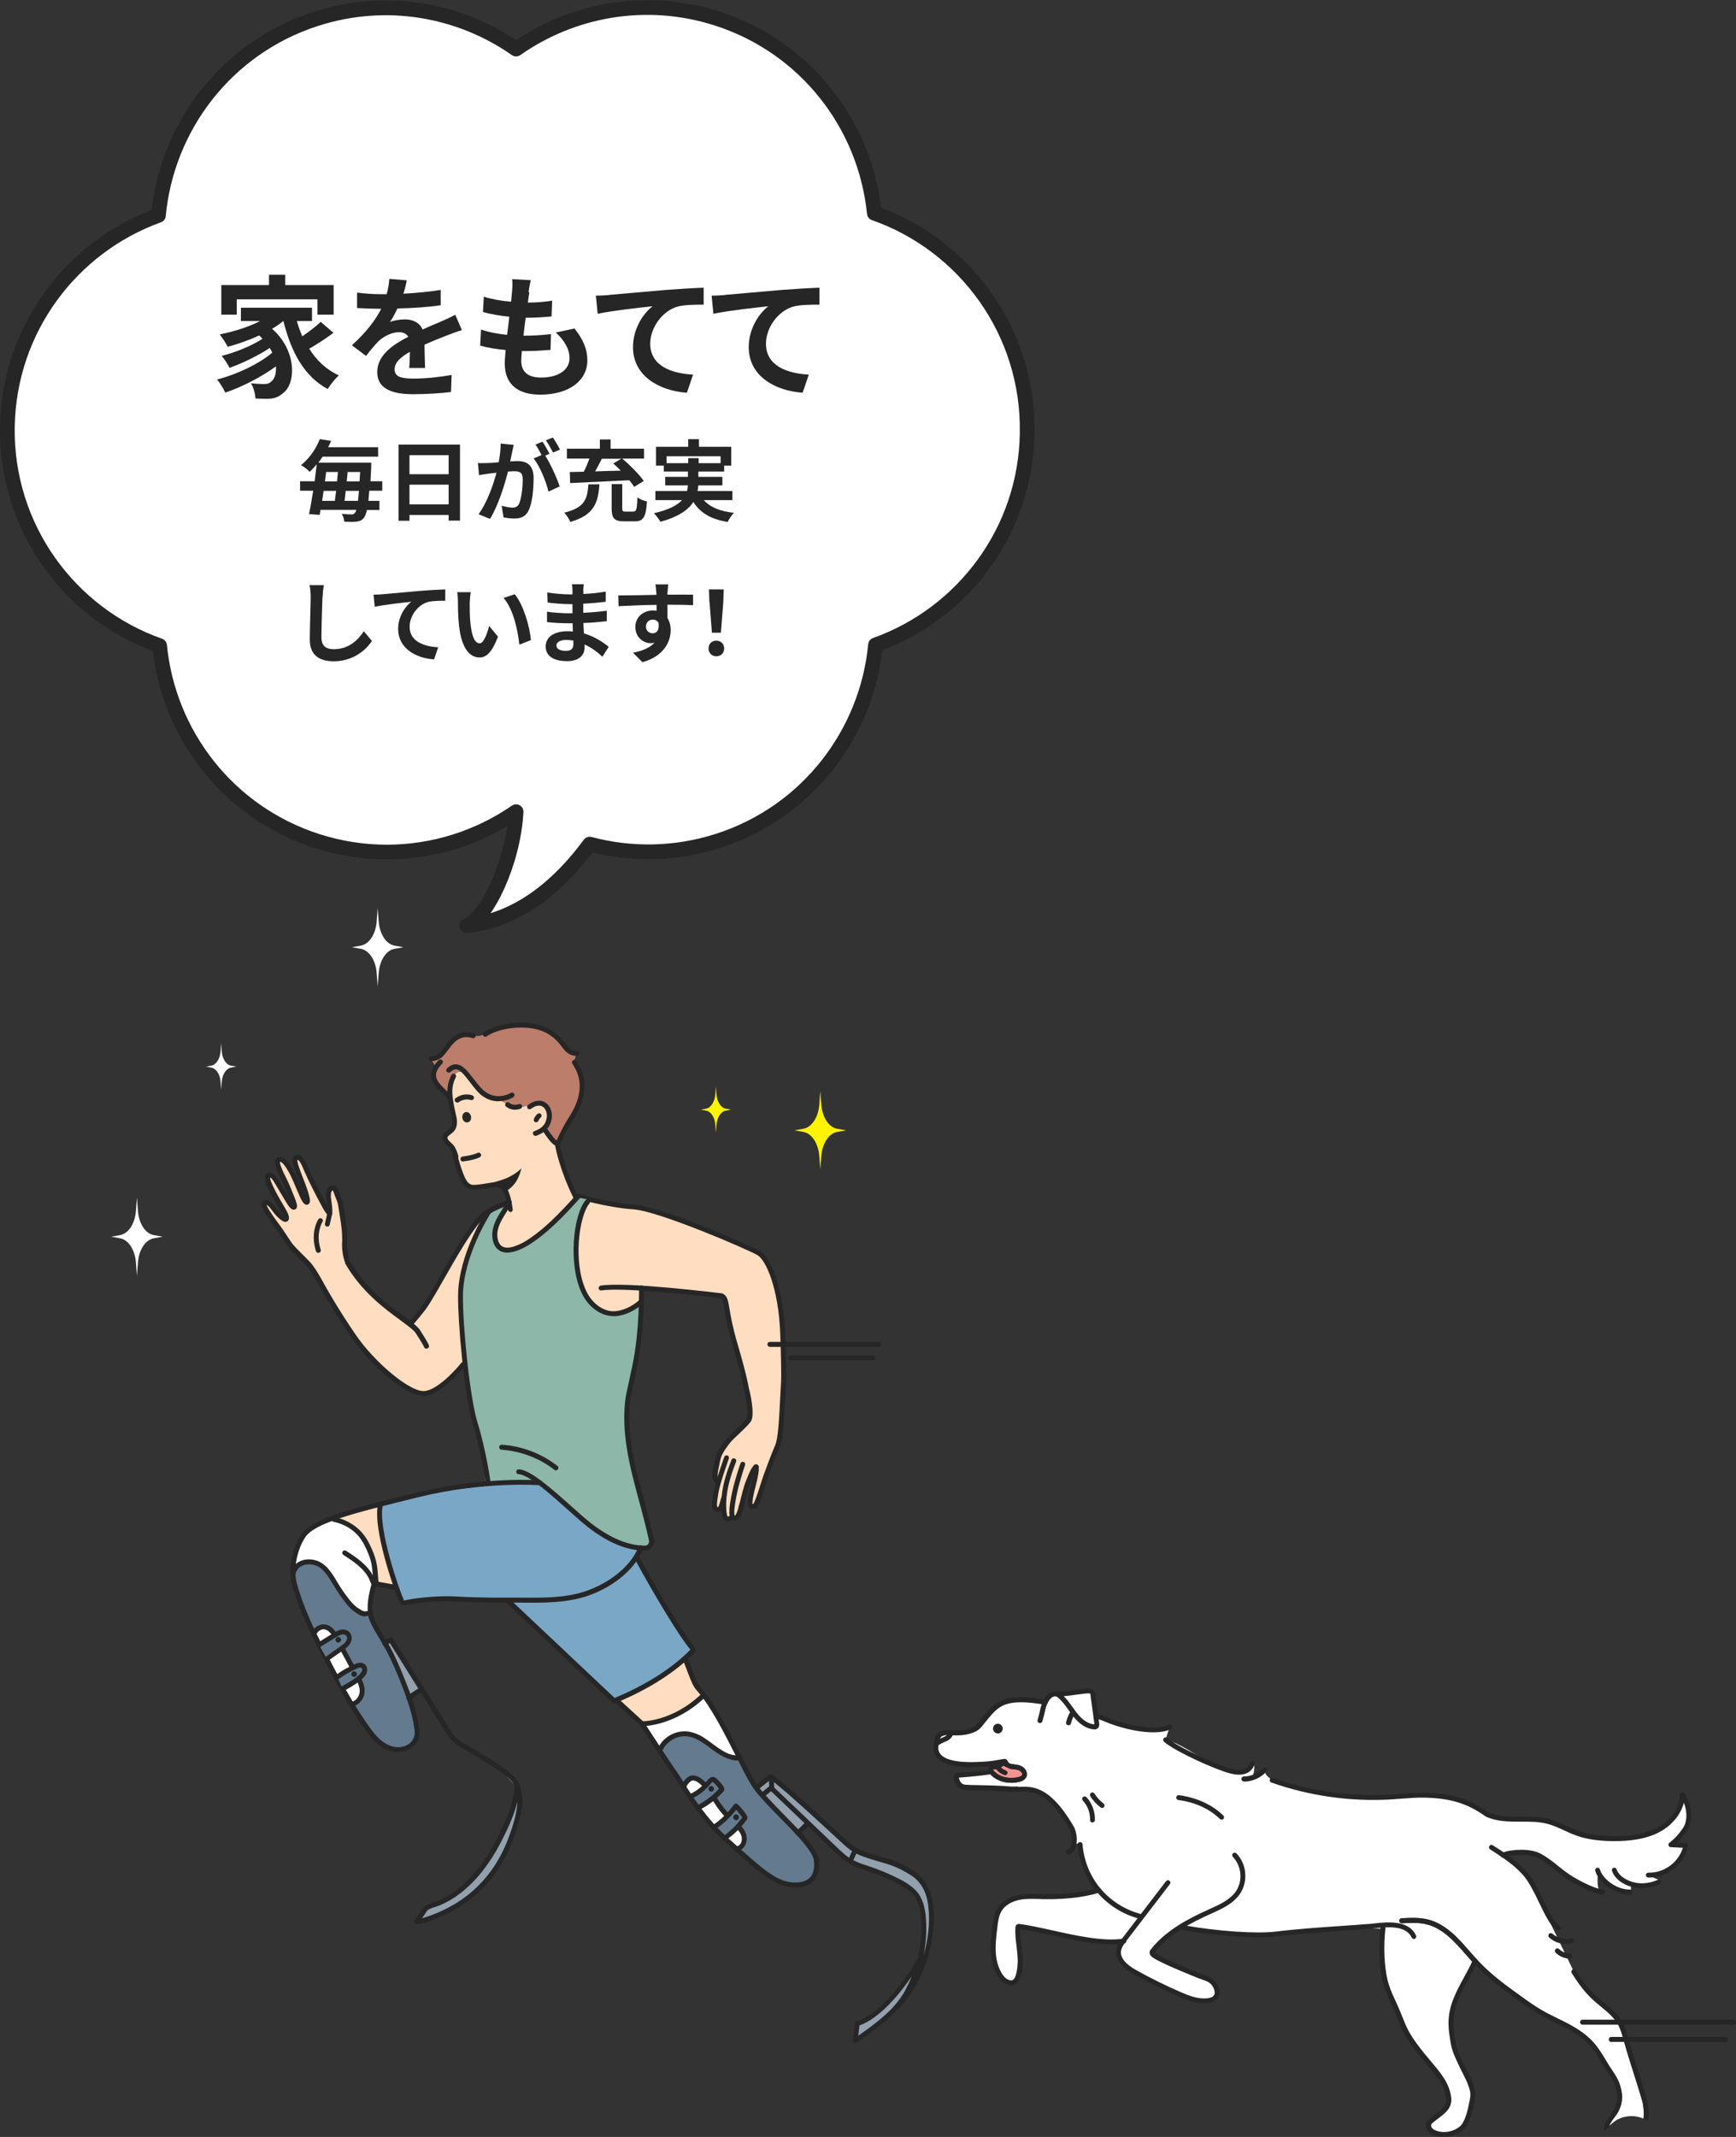 <?xml version="1.0" encoding="UTF-8"?>
<svg id="_レイヤー_2" data-name="レイヤー 2" xmlns="http://www.w3.org/2000/svg" viewBox="0 0 117.9 145.06">
  <rect x="0" y="0" width="117.9" height="145.06" fill="#333333" stroke="none"/>
  <defs>
    <style>
      .cls-1, .cls-2 {
        fill: #262626;
      }

      .cls-3 {
        fill: #fff;
      }

      .cls-4 {
        fill: #bc7d6b;
      }

      .cls-5 {
        fill: none;
        stroke: #262626;
        stroke-linecap: round;
        stroke-linejoin: round;
      }

      .cls-6 {
        fill: #8db7a8;
      }

      .cls-7 {
        fill: #f79292;
      }

      .cls-8 {
        fill: #ffddc0;
      }

      .cls-9 {
        fill: #7aa7c6;
      }

      .cls-10 {
        fill: #92a1ad;
      }

      .cls-2 {
        fill-rule: evenodd;
      }

      .cls-11 {
        fill: #647a8e;
      }

      .cls-12 {
        fill: #fff400;
      }
    </style>
  </defs>
  <g id="text">
    <g>
      <g>
        <g>
          <path class="cls-3" d="m15.02,70.82l-.04.55c-.04.51-.3.91-.63.97l-.36.06.36.07c.33.06.6.46.63.96l.04.55.04-.55c.04-.5.3-.9.63-.96l.36-.07-.36-.06c-.33-.06-.59-.46-.63-.97l-.04-.55Z"/>
          <path class="cls-12" d="m48.62,73.74l-.04.55c-.04.51-.3.91-.63.97l-.36.06.36.07c.33.06.6.46.63.96l.04.55.04-.55c.04-.5.3-.9.63-.96l.36-.07-.36-.06c-.33-.06-.59-.46-.63-.97l-.04-.55Z"/>
          <path class="cls-3" d="m9.3,81.29l-.07.93c-.07.85-.51,1.52-1.07,1.62l-.61.11.61.11c.56.1,1,.77,1.07,1.62l.07.93.07-.93c.07-.85.51-1.52,1.07-1.62l.61-.11-.61-.11c-.56-.1-1-.77-1.07-1.62l-.07-.93Z"/>
          <path class="cls-3" d="m25.65,61.64l-.07.93c-.07.85-.51,1.52-1.07,1.62l-.61.11.61.11c.56.1,1,.77,1.07,1.62l.07.93.07-.93c.07-.85.51-1.52,1.07-1.62l.61-.11-.61-.11c-.56-.1-1-.77-1.07-1.62l-.07-.93Z"/>
          <path class="cls-12" d="m55.71,74.07l-.07.93c-.07.85-.51,1.52-1.07,1.62l-.61.11.61.11c.56.1,1,.77,1.07,1.62l.07.93.07-.93c.07-.85.51-1.52,1.07-1.62l.61-.11-.61-.11c-.56-.1-1-.77-1.07-1.62l-.07-.93Z"/>
        </g>
        <g>
          <g>
            <g>
              <g>
                <path class="cls-3" d="m114.45,124.14c.31-.48.38-1.4-.19-2.34-.69,4.15-6.37,3.23-9.14,1.83-1.35-.35-2.86.11-4.13-.47-3.19-2.4-7.3-.57-10.93-1.4,0,0-4.2-.52-4.15-1.55-.02.36-.62.38-.92.56.16-.32.23-.68.18-1.03-1.7,1.62-4.15-1.24-6.02-1.64l.29-.87c-1.03.61-3.06-.01-5.02-.68-.07-.5-.13-1-.2-1.49,0-.06-.02-.12-.06-.17-.06-.07-.17-.08-.26-.08-.58.02-1.62.25-2.21.19.09.01.19.07.26.14.28.23.49.53.71.82-.04-.01-.08-.03-.12-.04l-.85-.92s-.07,0-.11,0c-.16.04-.36.08-.57.48,0,.01-.01.02-.02.04-.22-.04-.43-.06-.61-.06-3.14-.5-2.81,1.06-4.42,2.01-.67.39-1.76-.18-2.26.42-.1.69-.94,1.88,2.64,1.88,1.04-.04,1.09-.1,1.87-.21.07-.01.16.25.18.32-.34.47-2.42.53-3.32.63-.08,0-.15.08-.13.16.19,1.2,2.18.48,3.63.78,1.03.1,2.27-.67,4.16,2.52.23.4.28.93.19,1.3l.43-.21c.07,1.22.8,2.6,1.24,3.3-2,.83-5.3-.46-6.73,1.29-.52,1.48-.78,3.57.36,4.83.2.28.71.09.82-.18.91-5.23-2.81-3.38,7.13-2.37-.58.8.18,1.58.95,1.97,1.37.56,4.22,2.76,5.51,1.57.2-.86-.6-1.16-1.31-1.39-.5-.2-2.67-1.07-3.01-1.41.03-.76,1.24-1.37,1.83-1.84,1.4.36,3.28.53,4.72.5,3.18-.08,5.68-.59,9.05-.4-.61,3.21.58,5.19,2.1,7.83.53,1.27,2.94,2.92,2.13,4.4-.32.39-.8.58-1.11.96-.25,1.12,2.42,1.31,2.87-1.28.26-1.53-1.32-2.76-1.38-5.31-.03-1.4.92-3.21,1.55-4.27-.17-.19-.34-.38-.5-.56-.77-.88-1.57-1.79-2.66-2.07-.55-.14-1.14-.11-1.71-.08-.1,0-.17-.07-.18-.16,0-.09.07-.17.16-.18.6-.03,1.21-.07,1.81.09,1.2.31,2.03,1.26,2.83,2.18.22.25.44.51.67.74.84.88,1.85,1.61,2.83,2.31.43.31.87.62,1.32.89.36.21.74.4,1.11.58.81.4,1.64.81,2.29,1.46.43.43.75.95,1.04,1.45.13.22.25.4.37.58.31.47.58.87.68,1.58.05.36,0,.72-.14,1.05-.06.15-.13.27-.19.37-.06.1-.14.2-.21.29-.09.11-.17.22-.23.34-.02.04-.06.12-.09.2.04-.04.09-.08.14-.12.09-.07.17-.14.26-.21.51-.35,1.19-.44,1.77-.24.06.02.11.04.17.07.01-.08.03-.15.03-.24.02-.26-.06-.75-.07-.82-.22-.79-.44-1.47-.65-2.13-.21-.66-.43-1.35-.65-2.15-.1-.37-.21-.76-.4-1.09-.27-.47-.7-.82-1.15-1.19-.19-.16-.39-.32-.57-.49-.6-.56-1.06-1.24-1.39-1.76-.05-.08-.03-.18.05-.23,0,0,.01,0,.02,0l-1.67-3.45c-.71-1.77-1.49-3.48-3.26-4.46.95-.13,2.21-.23,3.06.23,1.04,1.07,2.35,1.75,3.68,2.4-.15-.33-.15-.71-.14-1.08.55.68,1.42,1.09,2.3,1.1-.06-.19-.05-.4.01-.59.53.09,1.58.32,1.85-.25-.09-.05-.53-.22-.64-.34,1.15,0,2.26-.88,2.47-2.02-.34-.02-.68-.04-1.02-.06.38-.3.71-.66.97-1.07Z"/>
                <path class="cls-1" d="m81.79,135.99c-.6,0-1.18-.22-1.72-.46-1.03-.44-2.05-.94-3.03-1.49-.88-.5-1.3-1.04-1.23-1.63.04-.36.27-.66.45-.89l2.93-3.82c.06-.07.16-.09.23-.03.07.06.09.16.03.23l-2.93,3.82c-.17.22-.35.46-.39.73-.05.44.3.88,1.06,1.3.97.54,1.98,1.04,3,1.48.57.25,1.18.48,1.79.42.12-.01.41-.06.49-.25.06-.13,0-.31-.03-.4-.17-.41-.41-.49-.81-.63-.11-.04-.24-.08-.38-.14l-.17-.07c-1.27-.52-2.6-1.08-2.9-1.37-.12-.12-.14-.31-.03-.45,1.02-1.3,2.56-2.11,3.94-2.72l.06-.03c.68-.31,1.39-.62,1.79-1.21.48-.7.38-1.72-.21-2.33-.06-.07-.06-.17,0-.24.07-.06.17-.06.24,0,.7.71.81,1.92.24,2.75-.46.67-1.21,1.01-1.93,1.33l-.06.03c-1.34.6-2.84,1.38-3.81,2.62.29.29,2.17,1.05,2.79,1.3l.17.07c.13.05.25.09.36.13.42.14.79.27,1.01.82.1.25.11.47.03.66-.11.25-.38.41-.76.45-.08,0-.16.01-.23.01Z"/>
                <path class="cls-1" d="m68.65,134.75c-.3,0-.59-.2-.75-.4-.33-.42-.54-.99-.6-1.63-.07-.67.02-1.34.1-1.99.05-.38.1-.81.32-1.18.29-.48.85-.82,1.55-.94.45-.07.9-.06,1.34-.04.14,0,.27,0,.41.01,1.35.02,2.64-.14,3.55-.43.09-.03.18.02.21.11.03.09-.02.18-.11.21-1.33.43-3,.46-3.65.45-.14,0-.28,0-.42-.01-.44-.01-.86-.03-1.27.04-.6.1-1.08.38-1.31.78-.19.31-.24.71-.28,1.06-.08.63-.16,1.28-.1,1.91.06.58.24,1.08.54,1.46.13.16.34.28.5.27.09,0,.15-.05.21-.13.16-.27.22-.77.23-1.15,0-.34-.04-.67-.08-1.02-.05-.41-.11-.83-.08-1.26,0-.05,0-.15.09-.22.05-.04.11-.05.17-.05.68.09,1.45.26,2.26.44,1.62.36,3.47.77,4.82.56.09-.01.18.05.19.14.01.09-.05.18-.14.19-1.41.22-3.29-.2-4.94-.56-.76-.17-1.48-.33-2.12-.42-.01.38.04.76.08,1.13.04.35.09.7.09,1.07,0,.27-.03.93-.27,1.32-.11.18-.27.28-.47.29-.01,0-.02,0-.04,0Z"/>
                <path class="cls-1" d="m96.02,131.62c-.06,0-.12-.04-.15-.1-.39-.86-1.73-.71-2.53-.62-.11.01-.22.02-.31.03-.65.05-1.3.1-1.95.14-1.44.1-2.93.21-4.39.38-1.35.16-4.02-.02-6.35-.43-.09-.02-.15-.1-.14-.19.02-.09.1-.15.19-.14,2.3.41,4.93.59,6.26.43,1.47-.18,2.96-.28,4.41-.38.65-.05,1.3-.09,1.94-.14.09,0,.19-.02.3-.03.89-.1,2.38-.26,2.87.82.04.08,0,.18-.08.22-.02.01-.05.02-.07.02Z"/>
                <path class="cls-1" d="m112.04,127.45s-.07,0-.1,0c-.09,0-.16-.08-.16-.17,0-.09.08-.16.17-.16,1.05.04,2.05-.7,2.34-1.69l-.82-.04c-.07,0-.13-.05-.15-.12-.02-.07,0-.14.06-.18.37-.29.68-.63.94-1.03.23-.35.31-.98.04-1.69-.2.79-.8,1.53-1.63,1.98-1.02.55-2.21.62-3.02.63-1.06,0-1.9-.11-2.63-.37-.29-.1-.57-.23-.85-.36-.39-.18-.76-.35-1.16-.45-.57-.15-1.19-.14-1.78-.14-.8,0-1.62,0-2.37-.34-.01,0-.02-.01-.03-.02-1.2-.86-2.34-1.22-4.05-1.27-.57-.02-1.15.03-1.71.07-.23.02-.46.03-.69.05-2.72.16-5.53-.24-8.1-1.15-.09-.03-.13-.13-.1-.21.03-.09.13-.13.21-.1,2.53.9,5.29,1.29,7.97,1.13.23-.01.46-.03.69-.05.57-.04,1.16-.09,1.75-.07,1.76.05,2.98.44,4.22,1.32.68.3,1.43.3,2.22.3.62,0,1.26,0,1.87.15.43.11.83.29,1.21.47.27.12.54.25.82.35.69.24,1.49.35,2.51.35.77,0,1.91-.07,2.86-.58.92-.49,1.52-1.38,1.53-2.25,0-.07.05-.14.12-.16.07-.02.15.01.19.08.6,1.01.52,1.99.18,2.52-.2.3-.43.58-.69.83l.61.03s.09.03.12.06.04.09.03.13c-.23,1.21-1.4,2.15-2.62,2.15Z"/>
                <path class="cls-1" d="m84.16,120.47c-.25,0-.47-.05-.59-.08-.95-.23-3.78-1.5-4.52-2.16-.07-.06-.07-.17-.01-.24.06-.07.17-.07.24-.01.7.63,3.48,1.87,4.37,2.09.71.17,1.08.04,1.25-.42.03-.09.13-.13.21-.1.09.03.13.13.1.21-.21.57-.66.71-1.05.71Z"/>
                <path class="cls-1" d="m111.52,128.18c-.26,0-.47-.04-.62-.07-.72-.18-1.24-.59-1.42-1.11-.03-.09.02-.18.1-.21.09-.03.18.02.21.1.2.58.9.82,1.19.89.29.07.89.15,1.62-.18.08-.04.18,0,.22.08.04.08,0,.18-.08.22-.47.21-.89.27-1.22.27Z"/>
                <path class="cls-1" d="m110.71,128.61c-1.1,0-2.18-.87-2.37-1.62-.02-.09.03-.18.12-.2.09-.02.18.03.2.12.14.54,1.02,1.36,2.04,1.36.09,0,.17.07.17.17s-.07.17-.17.17Z"/>
                <path class="cls-1" d="m108.84,128.61s-.01,0-.02,0c-.73-.09-2.09-.82-2.68-1.26-.15-.11-.3-.23-.44-.35-.39-.31-.8-.64-1.24-.87-.57-.3-1.72-.27-2.33-.04-.09.03-.18-.01-.22-.1-.03-.09.01-.18.1-.22.69-.26,1.93-.3,2.6.05.47.25.89.58,1.29.91.14.12.29.23.44.34.56.43,1.86,1.12,2.51,1.2.09.01.16.09.14.19-.01.08-.08.15-.17.15Z"/>
                <path class="cls-1" d="m82.96,123.52s-.08-.02-.12-.05c-.94-.92-2.16-1.2-2.81-1.28-.09-.01-.16-.1-.14-.19.01-.09.1-.16.19-.14.68.09,1.98.39,3,1.38.07.06.07.17,0,.24-.03.03-.08.05-.12.05Z"/>
                <path class="cls-1" d="m77.43,130.25s-.03,0-.04,0c-1.13-.29-2.16-.94-2.91-1.84-.75-.89-1.2-2.03-1.29-3.19,0-.09.06-.17.15-.18.09,0,.17.06.18.15.08,1.09.51,2.16,1.21,3,.7.84,1.67,1.45,2.73,1.73.09.02.14.11.12.2-.02.08-.09.13-.16.13Z"/>
                <path class="cls-1" d="m69.13,121.27c-.19,0-.37.02-.54,0-.67-.06-1.47-.08-2.11-.09-.42,0-.78-.02-.94-.03-.27-.03-.38-.27-.42-.48.3-.02,2.86-.22,3.18-.48l.21-.18s.07-.11.05-.17c-.08-.25-.17-.47-.37-.44-.2.03-.35.06-.48.08-.39.07-.6.1-1.37.13-1.64.06-2.25-.26-2.47-.54-.22-.27-.14-.58-.09-.74,0-.03.01-.05.02-.07,0-.03.01-.07.02-.1.01-.07.02-.14.05-.19.1-.19.42-.2.72-.18.59.04,1.05-.01,1.45-.16.43-.16.52-.27.89-.74l.18-.22c.69-.84,1.18-1.31,3.26-1.04.17.02.35.05.52.08.02-.03.03-.06.05-.1.04-.07.07-.14.11-.22-.22-.04-.43-.07-.64-.1-2.21-.29-2.82.24-3.57,1.16l-.18.23c-.37.46-.41.51-.75.64-.36.13-.77.18-1.31.14-.27-.02-.84-.06-1.05.36-.05.1-.06.2-.08.29,0,.03,0,.06-.01.09,0,.01,0,.03-.01.05-.05.19-.16.64.16,1.04.39.49,1.32.71,2.74.66.78-.03,1.02-.07,1.41-.14.11-.02.24-.04.4-.07.01.02.02.05.04.1l-.12.1c-.21.14-2.15.36-3.02.41-.09,0-.17.05-.22.12-.05.07-.08.16-.06.24.07.46.33.75.72.79.18.02.53.03.97.04.64.01,1.43.03,2.09.09.19.02.39,0,.59,0,.91-.05,1.93-.1,3.44,2.44.25.43.26,1.04.11,1.33-.03.06-.08.13-.15.14-.09,0-.16.09-.15.18,0,.09.08.15.17.15,0,0,.01,0,.02,0,.17-.02.32-.13.41-.32.19-.38.2-1.11-.13-1.65-1.61-2.72-2.79-2.65-3.74-2.6Z"/>
                <path class="cls-1" d="m79.6,117.15c-.04-.08-.14-.12-.22-.07-.85.43-2.79.08-4.18-.5-.19-.08-.47-.18-.78-.28,0,.05.02.1.03.15.02.07.03.15.05.22.23.07.42.15.57.21,1.44.6,3.49.98,4.46.49.08-.04.12-.14.07-.22Z"/>
                <path class="cls-1" d="m74.31,117.39s-.04,0-.06,0c-.49-.05-.96-.36-1.4-.93-.1-.12-.19-.25-.28-.38-.22-.31-.43-.6-.7-.83-.08-.07-.13-.09-.17-.1,0,0-.01,0-.02,0-.01,0-.02,0-.03,0h-.02c-.14.04-.28.08-.45.4-.13.25-.16.37-.21.61-.04.16-.08.37-.18.69-.03.09-.12.14-.21.11-.09-.03-.14-.12-.11-.21.09-.31.14-.51.17-.67.05-.24.09-.4.24-.69.24-.45.48-.52.66-.56h.02c.06-.02.12-.02.18-.01.33.03.85-.04,1.31-.1.32-.04.62-.09.86-.09.12,0,.28,0,.39.14.07.09.08.19.09.26l.26,1.93c0,.07.03.22-.07.33-.06.07-.15.11-.27.11Zm-2.06-2.24c.23.22.41.48.59.73.09.12.18.25.27.37.38.49.78.76,1.17.8.02,0,.03,0,.04,0,0-.01,0-.03,0-.06l-.26-1.93s0-.08-.02-.09c0,0-.02-.02-.12-.02-.22,0-.52.05-.83.09-.29.04-.58.08-.84.1Z"/>
                <path class="cls-1" d="m68.1,117.34c0,.18-.15.33-.33.33s-.33-.15-.33-.33.15-.33.33-.33.33.15.33.33Z"/>
                <path class="cls-1" d="m63.59,118.52c-.05,0-.11-.03-.14-.07-.05-.08-.03-.18.05-.23.2-.14.37-.21.51-.27.23-.1.34-.15.43-.4.03-.09.13-.13.22-.1.09.03.13.13.1.22-.14.38-.36.48-.61.58-.13.06-.28.12-.45.24-.03.02-.06.03-.09.03Z"/>
                <g>
                  <path class="cls-7" d="m68.67,119.92c.21.03.43.03.62.12.19.09.34.33.25.52-.07.14-.24.21-.39.24-.64.14-1.38,0-1.8-.5-.05-.06-.09-.12-.08-.2.01-.08.1-.14.18-.16.08-.02.17-.01.25-.03.17-.03.27-.22.44-.21.16,0,.35.19.53.22Z"/>
                  <path class="cls-1" d="m68.68,121.02c-.58,0-1.12-.22-1.45-.61-.04-.04-.14-.17-.12-.33.02-.14.14-.26.3-.3.06-.01.11-.02.16-.02.03,0,.07,0,.1-.01.04,0,.08-.04.13-.08.09-.06.19-.15.35-.14.12,0,.23.07.34.13.07.04.15.08.21.09.05,0,.11.01.16.02.17.02.34.04.51.12.27.13.46.46.33.74-.12.25-.41.31-.51.33-.17.04-.34.06-.51.06Zm-1.24-.88s.01.02.05.06c.35.41.99.58,1.64.44.15-.03.25-.08.28-.15.05-.1-.06-.24-.17-.3-.11-.06-.25-.07-.4-.09-.06,0-.12-.01-.18-.02-.12-.02-.22-.08-.32-.13-.07-.04-.15-.08-.19-.08-.03,0-.07.03-.13.07-.07.05-.16.12-.27.14-.05,0-.09.01-.14.02-.04,0-.08,0-.11.01-.03,0-.05.02-.05.03Z"/>
                </g>
                <path class="cls-1" d="m68.68,121.02c-.58,0-1.12-.22-1.45-.61-.04-.04-.14-.17-.12-.33.02-.14.14-.26.3-.3.06-.01.11-.02.16-.02.03,0,.07,0,.1-.01.04,0,.08-.04.13-.08.09-.06.19-.15.35-.14.12,0,.23.07.34.13.07.04.15.08.21.09.05,0,.11.01.16.02.17.02.34.04.51.12.27.13.46.46.33.74-.12.25-.41.31-.51.33-.17.04-.34.06-.51.06Zm-1.24-.88s.01.02.05.06c.35.41.99.58,1.64.44.15-.03.25-.08.28-.15.05-.1-.06-.24-.17-.3-.11-.06-.25-.07-.4-.09-.06,0-.12-.01-.18-.02-.12-.02-.22-.08-.32-.13-.07-.04-.15-.08-.19-.08-.03,0-.07.03-.13.07-.07.05-.16.12-.27.14-.05,0-.09.01-.14.02-.04,0-.08,0-.11.01-.03,0-.05.02-.05.03Z"/>
                <path class="cls-1" d="m72.56,117.11s-.03,0-.04,0c-.09-.02-.14-.11-.12-.2.07-.26.17-.51.31-.75.05-.08.15-.11.23-.06.08.05.11.15.06.23-.12.21-.21.43-.27.67-.02.08-.09.12-.16.12Z"/>
                <path class="cls-1" d="m98.06,145.06c-.19,0-.38-.03-.57-.08-.22-.07-.39-.16-.5-.29-.16-.19-.2-.45-.1-.64.06-.12.16-.2.24-.26l.65-.5c.06-.05.14-.13.24-.23.15-.17.22-.39.19-.61-.11-.88-.61-1.47-1.3-2.29-.31-.37-.67-.79-1.03-1.3-.55-.76-.74-1.24-.98-1.86-.12-.31-.26-.66-.47-1.09-.27-.57-.44-1.01-.54-1.45-.23-.98-.29-2.38-.14-3.57.01-.09.09-.16.19-.15.09.01.16.09.15.19-.14,1.16-.08,2.52.14,3.46.1.41.26.84.52,1.38.21.44.35.8.48,1.11.23.59.42,1.06.94,1.78.36.5.71.91,1.02,1.28.7.83,1.25,1.48,1.37,2.46.04.31-.06.63-.27.87-.11.12-.2.21-.28.28l-.65.5c-.06.05-.12.1-.15.15-.04.08-.01.19.06.27.07.08.18.14.34.19.52.16,1.12.03,1.54-.31.34-.28.56-1.21.61-1.54.16-.64.13-.79-.1-1.4-.04-.12-.16-.35-.29-.61-.31-.62-.74-1.47-.83-2.02-.09-.53-.19-1.08-.16-1.65.06-1.09.53-1.95,1.02-2.85.22-.4.44-.8.63-1.24.04-.08.14-.12.22-.09.08.04.12.14.09.22-.2.45-.42.86-.64,1.26-.48.87-.93,1.69-.98,2.71-.03.52.06,1.06.15,1.57.09.5.5,1.32.8,1.93.14.29.26.51.31.65.24.66.28.88.11,1.58-.02.12-.23,1.32-.73,1.73-.36.29-.82.45-1.28.45Z"/>
                <path class="cls-1" d="m105.83,131.04s-.05,0-.07-.02c-.43-.21-.8-.97-1.23-1.86-.31-.65-.64-1.31-.98-1.74-.63-.78-1.51-1.34-2.35-1.88-.08-.05-.1-.15-.05-.23.05-.08.15-.1.23-.05.87.55,1.76,1.13,2.43,1.95.37.45.7,1.14,1.02,1.8.37.76.75,1.55,1.08,1.7.08.04.12.14.08.22-.03.06-.09.09-.15.09Z"/>
                <path class="cls-1" d="m84.48,120.93c-.09,0-.17-.07-.17-.17,0-.09.07-.17.17-.17.48,0,.96-.21,1.28-.56.06-.07.17-.07.24,0,.07.06.07.17,0,.24-.39.42-.95.67-1.52.67Z"/>
                <path class="cls-1" d="m74.2,123.72c-.1,0-.17-.08-.17-.17.02-.48-.16-.97-.49-1.32-.06-.07-.06-.17,0-.24.07-.06.17-.06.24,0,.39.42.6.99.58,1.56,0,.09-.08.16-.17.16Z"/>
                <path class="cls-1" d="m74.86,122.73s-.07-.01-.1-.03c-.28-.21-.53-.47-.71-.77-.05-.08-.02-.18.05-.23.08-.05.18-.02.23.05.16.26.38.5.62.68.07.05.09.16.03.23-.03.04-.08.07-.13.07Z"/>
              </g>
              <path class="cls-1" d="m68.26,120.49s-.03,0-.05,0c-.29-.09-.54-.31-.67-.58-.04-.08,0-.18.08-.22.08-.04.18,0,.22.08.09.19.26.34.47.41.09.03.14.12.11.21-.02.07-.09.12-.16.12Z"/>
            </g>
            <path class="cls-1" d="m106.36,131.96c-.42,0-.84-.15-1.15-.44-.07-.06-.07-.17-.01-.24s.17-.07.24-.01c.33.3.83.42,1.26.31.09-.02.18.03.2.12.02.09-.03.18-.12.2-.14.04-.28.05-.42.05Z"/>
            <path class="cls-1" d="m106.61,132.96c-.36-.01-.71-.16-.96-.41-.07-.06-.07-.17,0-.24.06-.07.17-.07.24,0,.2.19.47.3.74.31.09,0,.16.08.16.17,0,.09-.08.16-.17.16Z"/>
            <path class="cls-1" d="m106.76,133.95c.33.52.79,1.2,1.39,1.76.18.17.38.33.57.49.45.37.88.72,1.15,1.19.19.33.3.72.4,1.09.22.81.44,1.49.65,2.15.21.66.43,1.34.65,2.13.01.07.09.57.07.82,0,.08-.02.16-.03.24.1.04.21.09.31.14.03-.11.05-.23.05-.36.02-.31-.07-.88-.08-.91,0,0,0-.01,0-.02-.22-.81-.44-1.49-.65-2.15-.21-.66-.43-1.34-.65-2.14-.11-.39-.22-.8-.43-1.17-.3-.53-.77-.91-1.23-1.28-.19-.15-.38-.31-.56-.47-.58-.54-1.02-1.19-1.34-1.7-.05-.07-.14-.09-.21-.06,0,0-.01,0-.02,0-.08.05-.1.15-.05.23Z"/>
            <path class="cls-1" d="m109.29,144.33c.03-.09.06-.16.09-.2.06-.12.15-.22.23-.34.07-.09.14-.19.21-.29.06-.09.12-.22.19-.37.14-.33.19-.7.14-1.05-.1-.71-.37-1.11-.68-1.58-.12-.18-.24-.36-.37-.58-.29-.5-.62-1.02-1.04-1.45-.65-.65-1.48-1.07-2.29-1.46-.37-.18-.75-.37-1.11-.58-.46-.27-.9-.58-1.32-.89-.98-.7-1.99-1.43-2.83-2.31-.23-.24-.45-.49-.67-.74-.8-.92-1.64-1.87-2.83-2.18-.6-.15-1.22-.12-1.81-.09-.09,0-.16.08-.16.18,0,.09.08.16.18.16.57-.03,1.16-.07,1.71.08,1.09.28,1.89,1.19,2.66,2.07.16.19.33.38.5.56.06.06.12.13.18.19.86.9,1.89,1.64,2.88,2.35.43.31.88.63,1.35.91.37.21.76.41,1.13.59.82.4,1.59.78,2.2,1.4.4.41.71.91.99,1.39.13.23.26.43.38.6.3.45.54.81.62,1.44.04.3,0,.6-.12.88-.06.13-.11.24-.16.32-.06.09-.12.18-.19.27-.09.12-.18.24-.26.38-.13.23-.18.47-.15.68.12-.1.24-.21.35-.31Z"/>
            <g>
              <path class="cls-1" d="m117.74,137.44h-10.26c-.09,0-.17-.07-.17-.17s.07-.17.17-.17h10.26c.09,0,.17.07.17.17s-.07.17-.17.17Z"/>
              <path class="cls-1" d="m117.21,138.61h-7.78c-.09,0-.17-.07-.17-.17s.07-.17.17-.17h7.78c.09,0,.17.07.17.17s-.07.17-.17.17Z"/>
            </g>
          </g>
          <g>
            <path class="cls-8" d="m41.91,115.45l1.67,1.53s0,.01.02.03c.12-.03.24-.07.36-.1.18-.05.36-.08.54-.11.17-.02.34-.05.51-.11.17-.06.33-.13.49-.21.32-.15.62-.31.92-.49.3-.18.6-.36.88-.58.16-.12.31-.26.45-.4-.1-.13-.19-.24-.29-.35-.37-.42-.42-.73-.96-2.09l-.03.02c-1.17,1.05-2.65,1.92-4.09,2.57l-.47.29Z"/>
            <g>
              <path class="cls-3" d="m47.28,115.62c-.28.21-.59.39-.89.57-.31.18-.63.35-.96.49-.16.07-.32.14-.48.19-.16.04-.32.06-.48.09-.27.04-.52.12-.78.19.19.29.61.93,1.03,1.57.17-.3.42-.58.69-.77.17-.12.37-.23.57-.29.22-.06.43-.06.65-.04.43.04.88.09,1.21.39.37.34.75.66,1.19.89.35.18.73.27,1.11.26-.68-1.35-1.5-2.96-2.3-4.04-.17.17-.36.34-.56.48Z"/>
              <path class="cls-11" d="m55.41,126.23c-.17-1.18-3.44-3.78-4.29-5.19-.25-.42-.56-1.03-.91-1.71-.41.02-.81-.07-1.19-.24-.43-.2-.82-.51-1.17-.83-.17-.16-.33-.29-.56-.36-.21-.06-.43-.09-.64-.11-.22-.02-.43-.03-.64.03-.2.06-.39.16-.55.29-.26.19-.5.47-.65.77.42.63.83,1.24,1.01,1.5.45.62,1.64,2.88,3.55,4.57,1.92,1.69,3.05,2.85,4.29,2.99,1.28.15,1.92-.51,1.75-1.69Z"/>
              <g>
                <path class="cls-10" d="m62.46,133.05c-2.45,4.03-4.24,4.32-4.24,4.32l-.13,1.18c.92-.65,1.9-1.33,2.68-2.17,0,0,1.38-1.8,1.38-1.8l.31-1.54Z"/>
                <path class="cls-10" d="m63.2,129.41c-.15-1.31-.78-1.94-1.25-2.25-1.23-.79-1.97-.83-2.98-1.18-.31-.11-.62-.21-.91-.38-.31-.18-.57-.42-.83-.66-.81-.75-1.63-1.5-2.45-2.24-.4-.36-.8-.72-1.2-1.07-.35-.31-1.22-1.01-1.22-1.01,0,.1,0,.19.01.26-.04-.08-.07-.16-.1-.18-.15-.08-.73.4-.89.5-.02.01-.05.03-.06.05-.03.06.01.13.06.18.38.44.76.88,1.14,1.31.31.36.62.71.94,1.07.23.25.46.51.77.66.1-.21.26-.4.45-.55.06-.04.12-.09.16-.15,0,0,0-.01.01-.02.66.63,1.31,1.24,1.85,1.76.35.34.71.68,1.14.91.34.18.72.29,1.09.42.69.23,1.35.5,2,.83.42.21.96.53,1.27.94.36.48.47,1.11.5,1.7.11,1.66-.26,3.35-1.04,4.82-.24.46-.55.87-.9,1.25,1.79-1.6,2.69-4.65,2.43-6.97Z"/>
              </g>
              <path class="cls-1" d="m58.09,138.71s-.06,0-.08-.02c-.06-.03-.09-.1-.08-.16l.13-1.18c0-.08.07-.14.14-.15.02,0,1.77-.35,4.13-4.24.21-.86.29-1.75.23-2.63-.03-.5-.11-1.13-.47-1.62-.22-.3-.63-.6-1.21-.89-.64-.32-1.3-.59-1.98-.82l-.17-.06c-.32-.1-.64-.21-.95-.37-.45-.24-.82-.6-1.18-.94-.62-.6-1.39-1.32-2.15-2.05-.76-.73-1.52-1.45-2.15-2.05-.03-.03-.05-.07-.05-.11l-.04-.81c0-.07.03-.13.09-.16s.13-.02.18.02c.04.03.88.71,1.22,1.01.4.36.8.71,1.2,1.07.82.74,1.64,1.49,2.45,2.24.25.24.51.47.8.64.27.16.57.26.87.36.27.09.52.16.77.23.68.19,1.33.37,2.25.97.75.48,1.21,1.3,1.33,2.37.28,2.53-.78,5.57-2.47,7.1-.74.8-1.65,1.45-2.55,2.08l-.17.12s-.06.03-.1.03Zm.28-1.22l-.08.7c.83-.59,1.66-1.19,2.34-1.91,0,0,.02-.02.02-.03.34-.37.63-.76.86-1.2.15-.29.29-.59.41-.89-1.79,2.61-3.15,3.2-3.56,3.33Zm-5.79-16.15c.61.59,1.36,1.29,2.1,2,.76.73,1.52,1.45,2.15,2.05.34.33.69.66,1.11.88.28.15.57.25.89.35l.17.06c.69.23,1.37.51,2.02.84.63.31,1.07.65,1.33.99.41.55.5,1.25.54,1.79.05.82,0,1.65-.17,2.45.32-1.09.45-2.26.33-3.33-.11-.98-.5-1.69-1.18-2.12-.88-.57-1.5-.74-2.16-.93-.25-.07-.5-.14-.78-.24-.32-.11-.64-.22-.94-.39-.32-.19-.59-.44-.85-.68-.82-.76-1.64-1.51-2.46-2.25-.4-.36-.8-.72-1.2-1.07-.22-.19-.64-.54-.92-.77l.02.37Z"/>
              <path class="cls-1" d="m57.77,126.44s-.05,0-.07-.01c-.08-.04-.12-.14-.08-.22l.28-.62c.04-.08.14-.12.22-.08.08.04.12.14.08.22l-.28.62c-.03.06-.09.1-.15.1Z"/>
              <path class="cls-1" d="m51.85,121.97s-.1-.02-.13-.06c-.06-.07-.05-.18.02-.24l.45-.37c.07-.06.18-.05.23.02.06.07.05.18-.02.24l-.45.37s-.07.04-.11.04Z"/>
              <path class="cls-1" d="m54.19,124.59s-.09-.02-.13-.06c-.06-.07-.05-.17.02-.24,0,0,.42-.37.58-.57.06-.07.16-.08.23-.03.07.06.08.16.03.23-.18.23-.6.6-.62.61-.03.03-.07.04-.11.04Z"/>
              <path class="cls-1" d="m51.4,121.5s-.1-.02-.13-.06c-.06-.07-.05-.18.03-.23l.89-.71c.07-.06.18-.05.23.03.06.07.05.18-.03.23l-.89.71s-.07.04-.1.04Z"/>
              <path class="cls-3" d="m50.5,124.55c-.12-.36-.42-.61-.7-.87-.36-.34-.69-.71-.98-1.11-.36-.51-.65-1.08-1.09-1.52-.19-.18-.41-.34-.67-.35-.26-.01-.6.37-.61.63,0,0,.91,1.57,1.3,2.03.52.61,2.37,2.12,2.37,2.12.36-.09.5-.57.38-.93Z"/>
              <path class="cls-1" d="m50.12,125.65c-.07,0-.14-.05-.16-.13-.02-.09.03-.18.12-.2.12-.03.19-.12.23-.19.08-.15.09-.35.04-.52-.1-.29-.35-.52-.58-.74l-.07-.07c-.4-.38-.73-.75-1-1.13-.11-.16-.22-.33-.33-.5-.23-.37-.45-.71-.75-1-.2-.2-.39-.3-.56-.31-.15,0-.43.29-.44.47,0,.09-.08.16-.18.16-.09,0-.16-.08-.16-.18.02-.34.43-.81.79-.79.26.01.52.15.78.4.32.31.56.69.8,1.06.1.16.21.33.32.48.26.37.57.72.95,1.08l.07.07c.27.25.54.51.67.87.09.25.07.56-.06.79-.1.18-.25.31-.44.36-.01,0-.03,0-.04,0Z"/>
              <path class="cls-11" d="m46.96,121.92c.57-.28.83-.54,1.25-1.01.06-.07.13-.14.22-.13.05,0,.09.04.12.07.17.14.32.32.44.5.02.03.03.06.03.09,0,.03-.03.06-.05.09-.45.49-1,.9-1.59,1.2l-.43-.8Z"/>
              <path class="cls-1" d="m47.38,122.89c-.06,0-.12-.03-.15-.09-.04-.08,0-.18.07-.22.58-.29,1.09-.68,1.53-1.15-.11-.17-.24-.32-.4-.45-.03-.02-.04-.03-.04-.03,0,0-.02.02-.07.08-.4.45-.69.75-1.3,1.05-.08.04-.18,0-.22-.08-.04-.08,0-.18.08-.22.54-.27.79-.51,1.2-.97.06-.07.19-.21.37-.19.1.01.17.07.21.11.18.16.34.34.47.54.02.03.06.1.06.19,0,.1-.07.16-.09.19-.47.51-1.02.92-1.64,1.23-.02.01-.05.02-.07.02Z"/>
              <path class="cls-11" d="m48.58,123.99c.58-.41.97-.82,1.41-1.38.21.21.4.45.56.69.02.03.04.06.04.1,0,.03-.02.06-.04.09-.39.49-.74.86-1.24,1.23l-.73-.73Z"/>
              <path class="cls-1" d="m49.31,124.88c-.05,0-.1-.02-.13-.07-.06-.07-.04-.18.03-.23.46-.34.8-.68,1.2-1.2-.13-.18-.26-.36-.41-.53-.43.54-.81.9-1.32,1.26-.08.05-.18.04-.23-.04-.05-.08-.04-.18.04-.23.53-.37.91-.75,1.37-1.35.03-.04.07-.06.12-.06.05,0,.1.02.13.05.21.22.41.46.58.71.02.04.07.11.07.21,0,.09-.05.15-.08.18-.42.54-.79.9-1.27,1.26-.03.02-.07.03-.1.03Z"/>
              <path class="cls-1" d="m50.14,119.51c-.7,0-1.3-.4-1.82-.78l-.07-.06c-.49-.36-.99-.73-1.56-.8-.71-.09-1.47.36-1.73,1.03-.03.09-.13.13-.22.1-.09-.03-.13-.13-.1-.22.32-.82,1.21-1.35,2.08-1.24.66.08,1.2.48,1.72.87l.07.05c.48.36,1.05.74,1.66.72.09,0,.17.07.17.16,0,.09-.07.17-.16.17-.01,0-.03,0-.04,0Z"/>
              <path class="cls-1" d="m54,128.11c-.11,0-.23,0-.35-.02-1.13-.13-2.14-1.03-3.67-2.4-.22-.2-.46-.41-.7-.63-1.53-1.35-2.57-3.01-3.2-4.01-.16-.26-.29-.46-.38-.58-.43-.6-2.07-3.11-2.24-3.37l-1.66-1.51c-.07-.06-.07-.17-.01-.24.06-.07.17-.07.24-.01l1.67,1.53s.02.02.03.03c.02.03,1.8,2.77,2.24,3.38.1.14.23.34.39.6.61.98,1.64,2.62,3.14,3.94.25.22.48.43.71.63,1.49,1.33,2.47,2.2,3.49,2.32.58.07,1.03-.04,1.3-.31.25-.26.34-.67.27-1.19-.09-.63-1.25-1.82-2.28-2.86-.83-.85-1.62-1.65-1.98-2.26-.28-.46-.61-1.11-.99-1.87-.78-1.54-1.75-3.46-2.65-4.47-.3-.33-.4-.61-.66-1.28-.09-.23-.19-.51-.33-.86-.03-.09,0-.18.09-.22.09-.03.18,0,.22.09.14.35.25.64.34.87.25.67.34.89.59,1.18.93,1.05,1.91,2.99,2.7,4.54.38.75.71,1.4.98,1.85.35.58,1.16,1.4,1.94,2.2,1.17,1.19,2.27,2.31,2.37,3.05.09.63-.03,1.13-.36,1.47-.28.29-.7.43-1.22.43Z"/>
              <path class="cls-1" d="m50.18,123.36c0,.11-.09.19-.19.19s-.19-.09-.19-.19.09-.19.19-.19.19.09.19.19Z"/>
              <path class="cls-1" d="m50.18,123.36c0,.11-.09.19-.19.19s-.19-.09-.19-.19.09-.19.19-.19.19.09.19.19Z"/>
              <path class="cls-1" d="m48.49,121.43c0,.11-.09.19-.19.19s-.19-.09-.19-.19.09-.19.19-.19.19.09.19.19Z"/>
            </g>
            <g>
              <path class="cls-8" d="m32.95,82.32c-.83.47-1.26,1.4-1.71,2.24-.18.33-.37.65-.55.98-.63,1.08-1.26,2.16-1.89,3.23-.15.25-.3.51-.51.72-.15.15-.25.21-.26.3-.02,0-.05.02-.07.02-.13.03-.27-.03-.38-.09-.27-.14-.53-.33-.77-.52-.29-.22-.58-.46-.84-.71-.55-.51-1.06-1.07-1.52-1.66-.39-.51-.7-1.08-.87-1.71-.07-.27-.12-.54-.16-.82.01-.35-.02-.89-.09-1.28-.09-.55-.17-1.17-.23-1.39-.04-.14-.13-.35-.22-.58-.08-.2-.14-.44-.28-.43-.28.02-.32.38-.31.58.02.28.11.8.1,1.03,0,.03,0,.07-.01.12-.24-.25-.37-.56-.49-.78-.38-.7-.8-1.51-1.12-2.25-.1-.22-.32-.83-.6-.81-.28.03-.14.47,0,.85.13.38.41,1.03.52,1.38.11.36.25.8.11.82-.14.02-.39-.62-.48-.83-.25-.58-.51-1.24-.89-1.76-.12-.16-.33-.39-.52-.31-.19.08-.06.45.07.76.13.3.48.96.72,1.59.04.1.37.83.24.88-.13.05-.38-.4-.46-.54-.27-.45-.61-1-.79-1.31-.07-.13-.33-.44-.49-.32-.16.12.02.52.11.72.24.52.56,1.08.85,1.58.09.15.28.46.26.64-.03.21-.39-.12-.56-.29-.17-.17-.43-.58-.59-.71-.11-.09-.31-.16-.35.03-.03.16.23.52.35.72.12.2.27.41.43.62.19.25.48.66.91,1.32.29.44.94.97,1.34,1.42.4.45.91,1.45.91,1.45l.09.16s.81,1.47,2.05,3.27c1.24,1.8,3.61,3.89,4.74,3.89s2.7-1.98,2.7-1.98l-.02-.03s.04-.04.06-.06c.09-.13.09-.31.07-.47-.08-.88-.24-1.74-.3-2.62-.13-2,.3-4.04,1.25-5.81.22-.41.47-.83.46-1.3Z"/>
              <path class="cls-1" d="m28.96,91.55c-.07,0-.14-.04-.16-.11,0,0-.07-.19-.55-.92-.15-.24-.56-.53-1.07-.91-1.04-.76-2.62-1.91-3.73-3.83,0,0,0-.01,0-.02,0-.02-.22-.53-.22-1.26,0,0,0-.01,0-.02.03-.31,0-.98-.07-1.42-.03-.19-.06-.39-.09-.58-.05-.34-.1-.65-.13-.79-.02-.08-.07-.2-.12-.33-.03-.07-.06-.15-.09-.23l-.03-.09c-.03-.07-.07-.19-.1-.24-.12.04-.14.29-.13.4,0,.11.03.26.05.42.03.24.06.47.05.62-.01.24-.17.84-.18.9-.02.09-.11.14-.2.12-.09-.02-.14-.11-.12-.2.04-.17.16-.66.17-.84,0-.12-.02-.35-.05-.56-.02-.17-.04-.32-.05-.45-.02-.33.09-.73.47-.75.24-.01.33.24.41.46l.03.08c.03.08.06.16.09.23.06.14.11.26.13.36.04.15.09.46.14.82.03.19.06.39.09.58.08.47.11,1.15.08,1.5,0,.61.17,1.05.19,1.12,1.07,1.86,2.61,2.98,3.63,3.72.56.41.97.7,1.15,1,.49.77.57.96.58,1,.03.09-.02.18-.11.21-.02,0-.04,0-.05,0Z"/>
              <path class="cls-1" d="m28.74,94.76c-1.21,0-3.61-2.13-4.87-3.96-1.23-1.79-2.05-3.27-2.06-3.28l-.09-.16s-.51-.99-.89-1.42c-.15-.17-.34-.35-.53-.54-.31-.3-.64-.61-.82-.9-.38-.58-.69-1.03-.9-1.31-.17-.22-.32-.44-.44-.63l-.06-.09c-.2-.31-.36-.56-.32-.75.03-.16.13-.22.19-.24.15-.05.32.02.43.11.11.08.23.25.37.42.09.11.18.23.24.3.08.08.16.16.23.21-.05-.12-.13-.25-.17-.31l-.05-.09c-.28-.48-.6-1.03-.83-1.54-.1-.23-.32-.72-.06-.92.07-.05.16-.07.25-.06.27.05.49.42.49.42.17.28.47.78.73,1.21l.06.1s-.03-.08-.05-.12c-.02-.04-.03-.07-.03-.08-.16-.41-.36-.83-.52-1.17-.08-.17-.15-.31-.19-.42-.1-.24-.35-.82.02-.97.22-.1.48.03.72.36.36.49.62,1.11.85,1.65l.09.21s.02.04.02.05h0c-.06-.21-.18-.52-.3-.81-.08-.21-.16-.41-.22-.57-.13-.38-.23-.72-.1-.92.04-.06.11-.13.25-.15.37-.03.6.51.74.83l.03.07c.35.81.8,1.66,1.11,2.24.02.04.05.09.07.14.1.2.21.42.39.6.06.07.06.17,0,.24-.07.06-.17.06-.24,0-.21-.22-.34-.48-.45-.68-.02-.05-.05-.09-.07-.13-.31-.58-.76-1.44-1.12-2.26l-.03-.08c-.24-.58-.36-.63-.4-.63-.04.05.01.27.14.63.05.15.13.35.21.56.12.3.24.62.31.83l.03.09c.13.44.2.69.11.84-.04.06-.09.09-.15.1-.22.03-.37-.24-.63-.86l-.09-.21c-.23-.55-.47-1.13-.81-1.59-.14-.19-.27-.27-.32-.25,0,0-.03.1.16.54.04.1.11.24.19.4.16.32.37.77.53,1.2,0,.01.02.04.03.07.23.55.29.78.23.91-.02.05-.06.09-.12.11-.23.09-.43-.21-.64-.57l-.08-.13c-.26-.43-.56-.93-.73-1.22-.06-.1-.18-.23-.24-.26,0,.04,0,.17.16.51.22.5.54,1.04.82,1.51l.05.09c.14.24.28.5.25.7-.01.1-.07.17-.16.2-.06.02-.23.08-.69-.4-.08-.08-.17-.2-.27-.33-.11-.14-.23-.31-.31-.36-.03-.02-.06-.04-.08-.05.02.12.19.38.26.49l.06.09c.12.19.27.4.43.61.22.29.52.73.91,1.33.17.25.48.55.77.84.19.19.39.38.55.56.41.46.91,1.44.94,1.48l.09.16s.82,1.48,2.04,3.26c1.3,1.89,3.62,3.82,4.6,3.82.86,0,2.15-1.39,2.57-1.92.06-.07.16-.08.23-.03.07.06.08.16.03.23-.07.08-1.64,2.05-2.83,2.05Z"/>
              <path class="cls-1" d="m21.62,85.05c-.07,0-.14-.05-.16-.12-.41-1.27.14-2.13.16-2.16.05-.08.15-.1.23-.05.08.05.1.15.05.23-.02.03-.48.77-.12,1.88.03.09-.02.18-.11.21-.02,0-.03,0-.05,0Z"/>
            </g>
            <g>
              <path class="cls-8" d="m53.15,90.53c-.11-3.05-.96-5.07-1.64-5.47-.68-.39-6.77-3.02-8.51-3.14-1.04-.07-2.21-.32-2.99-.51-1.35,1.97-1.21,8.39,2.27,7.66.41-.11.79-.33,1.11-.59.17-.14.01-.85.17-1.05,0,0,4.01.36,5.09.55,1.06.17.4.82,1.09,2.34.05,1.99,1.71,4.4.97,6.24-1.05,1.05-2.34,2.11-2.17,3.75l.03.04c-.02-.08.06.08.2.36-.07.25-.12.47-.15.65-.04.29-.22,1.06.07,1.1.29.04.31-.34.45-.77v-.18s.02.02.03.03c-.01.14-.02.28-.03.41-.02.97.11,1.38.53,1.03v-.39c.19.34.31.56.32.51.2-.59.78-2.88,1.28-3.5.02-.02.04-.03.06-.05.21.22-.86,3.11-.14,2.69.51-.6.93-2.75,1.59-4.07.3-.69.32-2.94.41-4.24,0,0,.06-.37-.05-3.42Z"/>
              <g>
                <path class="cls-1" d="m49.9,103.22s-.05,0-.08,0c-.4-.09-.34-.79-.09-1.95.19-.88.54-1.89.56-1.93.03-.09.13-.13.21-.1.09.03.13.13.1.21,0,.01-.36,1.04-.54,1.89-.27,1.27-.19,1.51-.15,1.56,0-.01.11-.06.25-.6v-.04s.05-.13.08-.25c.1-.42.27-1.11.43-1.5l.05-.12c.18-.46.33-.82.55-.96.08-.05.18-.02.23.06.05.08.02.18-.06.23-.13.07-.28.46-.41.79l-.05.12c-.15.36-.32,1.07-.41,1.46-.03.12-.05.21-.07.26v.04c-.08.26-.24.84-.59.84Z"/>
                <path class="cls-1" d="m51.12,102.44c-.08,0-.17-.02-.24-.1-.17-.18-.14-.53.13-1.59.11-.45.18-.81.19-1-.07-.05-.1-.14-.05-.22.1-.16.22-.14.26-.12.1.04.26.11-.08,1.42-.19.73-.26,1.16-.22,1.27,0,0,.02,0,.04,0,.1-.1.29-.68.44-1.14.08-.24.16-.49.24-.74.09-.25.51-1.41.81-2.1.22-.5.28-1.94.34-3.1.02-.39.04-.76.06-1.08,0,0,0-.01,0-.02,0-.01.06-.46-.05-3.39-.12-3.12-.98-5-1.55-5.33-.67-.39-6.72-3-8.44-3.11-1.75-.11-3.91-.75-3.93-.76-.09-.03-.14-.12-.11-.21.03-.09.12-.14.21-.11.02,0,2.15.64,3.85.75,1.81.12,7.9,2.76,8.59,3.16.75.44,1.6,2.55,1.72,5.61.1,2.81.06,3.36.05,3.44-.02.31-.04.68-.06,1.06-.06,1.25-.12,2.67-.37,3.22-.3.67-.71,1.82-.8,2.07-.09.25-.17.5-.24.74-.3.94-.43,1.32-.67,1.37-.02,0-.07.01-.12.01Z"/>
                <path class="cls-1" d="m49.43,103.28c-.05,0-.1-.01-.14-.03-.23-.11-.32-.48-.3-1.29.02-1.05.38-2.08.69-2.86.03-.09.13-.13.22-.09.09.03.13.13.09.22-.3.76-.64,1.75-.67,2.75-.02.87.1.97.11.98,0,0,.04,0,.15-.09.07-.06.18-.05.23.02.06.07.05.18-.02.23-.13.11-.25.16-.36.16Z"/>
                <path class="cls-1" d="m48.74,102.63s-.04,0-.07,0c-.09-.01-.16-.06-.21-.13-.15-.2-.1-.6-.02-1.02,0-.05.02-.1.02-.13.11-.76.71-2.39.73-2.45.03-.09.13-.13.21-.1.09.03.13.13.1.21,0,.02-.61,1.66-.72,2.39,0,.04-.01.09-.02.14-.08.45-.09.71-.03.77.06,0,.09-.07.18-.38.02-.09.05-.18.08-.28.03-.09.12-.13.21-.1.09.03.13.12.1.21-.03.09-.06.18-.08.26-.08.29-.17.62-.49.62Z"/>
                <path class="cls-1" d="m48.71,100.74s-.08-.01-.11-.04c-.31-.27-.22-.76-.12-1.22.02-.1.04-.19.06-.29.1-.56.35-.91.68-1.35.18-.24.46-.5.75-.78.26-.25.53-.5.72-.73.2-.25-.05-1.68-.18-2.03,0-.01,0-.03,0-.04,0-.02-.06-.59-.77-3-.34-1.14-.46-1.88-.54-2.37-.1-.58-.13-.71-.28-.77-.4-.05-6.47-.78-8.07-.52-.09.01-.18-.05-.19-.14-.01-.09.05-.18.14-.19,1.69-.28,7.92.49,8.18.52.01,0,.03,0,.04,0,.37.14.42.44.52,1.04.08.48.2,1.21.53,2.33.66,2.24.76,2.92.78,3.04.07.25.47,1.88.12,2.33-.2.25-.48.51-.75.77-.28.26-.55.51-.71.73-.32.43-.53.72-.62,1.21-.02.1-.04.2-.06.3-.08.37-.16.76.01.9.07.06.08.17.02.24-.03.04-.08.06-.13.06Z"/>
              </g>
              <g>
                <path class="cls-1" d="m59.67,91.43h-7.38c-.09,0-.17-.07-.17-.17s.07-.17.17-.17h7.38c.09,0,.17.07.17.17s-.07.17-.17.17Z"/>
                <path class="cls-1" d="m59.29,92.35h-5.59c-.09,0-.17-.07-.17-.17s.07-.17.17-.17h5.59c.09,0,.17.07.17.17s-.07.17-.17.17Z"/>
              </g>
            </g>
            <g>
              <path class="cls-4" d="m30.46,73.63c0-.08.06-.61.57-.83.11-.05.36-.13.56.05.31.28.7.93,1.12,1.31.34.3,1.11.45,1.11.45,0,0,.53.29.65.39.25.23.6.18,1.01.11.53-.09,1.05-.31,1.33-.15.17.1.48.5.45.88-.04.34-.42.75-.31.86.21.21.6.69.78.91l.08.04s.69-1.46,1.17-2.18c.48-.72.53-1.46.52-1.68-.03-.51-.29-1.3-.48-1.59-.15-.22.18-.42.04-.64-.13-.24-.39-.11-.59-.28-.2-.17-.62-.98-1.18-1.26-.77-.42-1.98-.56-2.94-.38-.68.13-1.11.5-1.71.66-.35.08-.72-.05-1.02-.03-.36,0-.62.16-.62.16,0,0-.37.37-.91.99-.33.4-.76.48-.76.48-.03.24.35.39.17.73-.43.83.95,1.85.95,1.85h.03c-.05-.31-.08-.61-.05-.83Z"/>
              <path class="cls-8" d="m34.12,84.84c2.02.2,3.73-2.24,5.04-3.55-1.29-2.38-.93-3.52-2.19-4.59.09-.62.72-1.01-.14-1.73-.49-.26-1.81.55-2.34.04-.11-.1-.65-.39-.65-.39-.92-.01-1.71-1.14-2.24-1.76-.58-.47-1.22.6-1.13.78-.07.82.43,2.27.27,2.91-.55.79-.86.42-.08,1.4.97,2.36.51,3.03,3.08,2.47,0,0,.38.13.38.13l.37.69s-.02-.5.1.46c-.08.08-1.82,2.68-.46,3.15Z"/>
              <g>
                <path class="cls-1" d="m34.67,82.27c-.08,0-.15-.06-.17-.15-.12-.9-.34-1.46-.62-1.51-.22-.05-.45,0-.77.05-.23.04-.48.08-.8.1-.69.06-.94-.42-1.16-.97-.18-.5-.3-.89-.42-1.36-.02-.09.03-.18.12-.2.09-.02.18.03.2.12.12.47.23.84.41,1.32.24.62.43.8.82.76.3-.02.55-.06.77-.1.34-.06.62-.1.89-.04.45.09.74.68.88,1.8.01.09-.05.18-.14.19,0,0-.01,0-.02,0Z"/>
                <path class="cls-1" d="m30.97,78.69c-.07,0-.14-.05-.16-.12-.03-.11-.13-.44-.24-.59-.04-.06-.11-.12-.18-.18-.14-.13-.3-.28-.33-.49-.06-.28.15-.44.32-.57.07-.05.13-.1.19-.16.06-.07.19-.2.12-.64-.02-.08-.04-.17-.06-.26-.1-.42-.2-.91-.24-1.45-.05-.69.26-1.24.27-1.26.05-.08.15-.11.23-.06.08.05.11.15.06.23,0,0-.27.49-.23,1.07.03.52.14.99.23,1.4.02.09.04.18.06.27.09.54-.07.79-.2.93-.07.08-.16.14-.23.2-.17.13-.21.17-.19.25.01.1.12.2.23.3.08.07.16.15.22.23.16.22.28.65.29.7.02.09-.03.18-.12.2-.01,0-.03,0-.04,0Z"/>
                <path class="cls-1" d="m39.13,81.48c-.06,0-.12-.03-.15-.09-.16-.32-.98-1.98-1.31-3.78-.02-.09.04-.18.13-.19.09-.02.18.04.19.13.33,1.79,1.18,3.5,1.28,3.69.04.08,0,.18-.07.22-.02.01-.05.02-.08.02Z"/>
                <path class="cls-1" d="m36.36,77.1c-.07,0-.13-.04-.16-.11-.03-.09.01-.18.1-.21.36-.13.75-.35.83-.91.05-.31-.07-.62-.28-.75-.21-.13-.49-.07-.79.15-.07.05-.18.04-.23-.04-.05-.07-.04-.18.04-.23.56-.41.97-.28,1.16-.16.33.2.51.64.44,1.09-.12.75-.65,1.02-1.05,1.17-.02,0-.04.01-.06.01Z"/>
                <path class="cls-1" d="m36.42,76.18s-.04,0-.06,0c-.09-.03-.13-.13-.1-.21,0-.02.08-.22.25-.36.07-.06.18-.05.23.02.06.07.05.18-.02.23-.1.09-.15.21-.15.21-.02.07-.09.11-.16.11Z"/>
                <path class="cls-2" d="m32.34,80.54s1.38-.28,2.08-.57c.68-.31.99-.66.99-.66,0,0-.1.49-.36.9-.23.37-.65.64-.65.64,0,0-.21-.41-.53-.41-.44,0-1.52.1-1.52.1Z"/>
                <path class="cls-1" d="m31.05,74.84c-.05,0-.1-.02-.14-.07-.05-.08-.04-.18.04-.23.58-.41,1.11-.19,1.14-.18.08.04.12.13.09.22-.04.08-.13.12-.22.09-.02,0-.39-.15-.81.15-.03.02-.06.03-.1.03Z"/>
                <path class="cls-1" d="m37.83,77.79c-.21,0-.49-.29-.99-1.05l-.02-.03c-.05-.08-.03-.18.05-.23.08-.05.18-.03.23.05l.02.03c.4.59.59.8.68.86.03-.05.06-.12.09-.19.14-.3.38-.81.77-1.42.87-1.34.94-2.56.21-3.6-.05-.08-.03-.18.04-.23.08-.05.18-.03.23.04.81,1.17.74,2.51-.21,3.98-.38.58-.61,1.08-.75,1.38-.14.3-.18.4-.31.41-.02,0-.03,0-.05,0Z"/>
                <path class="cls-2" d="m31.4,75.88c-.03-.2.09-.37.25-.39s.31.12.34.31c.03.2-.07.37-.25.39-.15.04-.31-.12-.34-.31Z"/>
                <path class="cls-1" d="m39.18,71.68c-.56-.02-.77-.29-1.02-.62-.2-.26-.44-.58-.95-.88-1.12-.69-3.22-.48-4.16.17-.08.05-.18.03-.23-.04-.05-.08-.03-.18.04-.23,1.02-.72,3.27-.96,4.52-.18.56.33.83.68,1.04.96.23.31.36.47.76.49.09,0,.16.08.16.17,0,.09-.08.16-.17.16Z"/>
                <path class="cls-1" d="m29.3,72.05c-.08,0-.15-.06-.17-.15-.01-.09.05-.17.14-.19.46-.06.54-.16.9-.65l.03-.04c.44-.6,1.03-1.18,1.99-.87.09.03.14.12.11.21s-.12.14-.21.11c-.72-.23-1.17.13-1.62.75l-.03.04c-.38.51-.52.7-1.12.78,0,0-.01,0-.02,0Z"/>
                <path class="cls-1" d="m30.55,74.68c-.05,0-.1-.02-.14-.07-.09-.13-.24-.27-.39-.41-.35-.33-.74-.71-.74-1.21,0-.33.16-.67.51-1.02.07-.07.17-.07.24,0,.07.07.07.17,0,.24-.28.28-.42.54-.42.78,0,.36.33.68.64.98.16.16.31.3.42.46.05.07.04.18-.04.23-.03.02-.06.03-.1.03Z"/>
                <path class="cls-1" d="m33.86,74.76c-.49,0-1.02-.19-1.47-.71-.18-.21-.34-.41-.49-.61-.34-.44-.63-.82-.91-.85-.12-.01-.25.05-.4.18-.07.06-.17.06-.24-.01-.06-.07-.06-.17.01-.24.22-.2.43-.29.65-.27.42.04.76.47,1.15.98.15.2.31.4.48.59.88,1,1.94.44,2.05.37.08-.05.18-.02.23.06.05.08.02.18-.06.23-.28.16-.62.27-1,.27Z"/>
                <path class="cls-1" d="m34.97,75.33c-.37,0-.6-.21-.61-.22-.07-.06-.07-.17,0-.24.06-.07.17-.07.24,0,0,0,.25.22.64.08.09-.03.18.01.21.1.03.09-.01.18-.1.21-.14.05-.26.07-.38.07Z"/>
              </g>
              <path class="cls-1" d="m31.44,78.85c-.08,0-.15-.06-.17-.15-.01-.09.05-.18.14-.19.45-.06.79-.14,1.03-.25.08-.04.18,0,.22.08.04.08,0,.18-.08.22-.27.13-.63.22-1.13.28,0,0-.01,0-.02,0Z"/>
            </g>
            <path class="cls-6" d="m43.4,88.48c-.26.21-.56.4-.88.52l-.06.09c-.06,0-.12,0-.18-.01-.32.09-.65.11-.98.04-.1,0-.2-.01-.3-.03-.42-.09-.79-.37-1.05-.71s-.43-.75-.56-1.16c-.61-1.9-.51-4.07.48-5.81-.2-.04-.44-.08-.64-.12-.85.97-1.77,1.88-2.75,2.72-.39.34-.81.68-1.31.82-.14.04-.29.06-.44.06-.21.04-.42.03-.63-.04-.21-.07-.35-.21-.44-.4-.02-.1-.03-.19-.05-.28-.12-.36-.06-.79.1-1.15.2-.45.54-.84.79-1.27-.45.06-.95.14-1.25.49-.1.11-.17.25-.24.38-.6,1.18-1.19,2.39-1.49,3.68-.42,1.84-.23,3.76-.04,5.63.1.96.2,1.92.39,2.87.33,1.62.92,3.19,1.07,4.83.03.28-.02.54,0,.82,0,.06.01.12.06.15.04.02.08.01.12,0,.57-.1,1.14-.03,1.72.02.39.03.77.06,1.16.04.12,0,.25-.03.37-.05.06-.01.13-.02.19-.03.02.01.03.03.05.04,1.16.87,2.58,2.27,3.45,2.94,1,.77,2.18,1.41,3.41,1.5.11,0,.21.01.32.01.28,0,.48-.26.42-.54-.7-3.25-2.07-6.46-1.58-9.74l.45-2.09c.51-2.42.45-5.3.45-5.3l-.03.05c-.09.21.01.88-.14,1Z"/>
            <path class="cls-9" d="m47,111.88c-.72-.83-2.61-3.98-3.78-6.18.14-.23.24-.44.29-.61-1.23-.09-2.41-.74-3.41-1.5-.87-.67-2.29-2.07-3.45-2.94h-.24c-.12.01-.25.03-.37.04-.39.03-.77,0-1.16-.04l-5.09.57-3.93.87c-.43,1.61,1.19,6.14,1.39,6.49l.06.14c.03.07.11.11.18.09.57-.14,1.95-.31,3.23-.28,1.2.07,2.39.1,3.59.09.11,0,.23,0,.34,0l-.15.05,7.19,6.77c.23-.09.46-.19.69-.29,1.44-.65,2.92-1.52,4.09-2.57.18-.16.36-.33.52-.5.06-.06.06-.15,0-.21Z"/>
            <path class="cls-8" d="m26.57,106.75c-.34-1.53-.93-3.06-.76-4.65-1.27.33-2.32.62-3.14.91.32.09.63.2.92.35.32.16.63.37.87.64.27.32.48.71.64,1.09.17.39.3.8.38,1.22.04.23.07.47.1.7.02.18.05.35.06.53.22.04.49.09,1.12.2l.07-.05c-.09-.32-.18-.63-.26-.95Z"/>
            <path class="cls-3" d="m25.42,106.93c-.03-.24-.06-.48-.11-.72-.09-.41-.22-.81-.4-1.19-.17-.36-.37-.73-.64-1.01-.49-.5-1.18-.72-1.83-.91-.96.36-1.58.74-1.87,1.19-.39.61-.65,1.45-.67,2.25.18-.26.42-.45.73-.54.39-.11.8-.04,1.15.16.45.26.76.73,1.02,1.16.3.49.56,1.02.95,1.45.33.37.86.86,1.39.64,0-.1,0-.2,0-.33,0-.52.17-1.18.25-1.45.02-.06.06-.09.12-.1-.01-.2-.04-.4-.07-.6Z"/>
            <path class="cls-1" d="m33.14,100.74c-.08,0-.15-.06-.17-.14,0-.02-.29-2.09-.84-3.86-.59-1.87-1.04-6.98-1.02-8.79.02-2.81,1.87-5.66,1.94-5.78.05-.08.15-.1.23-.05.08.05.1.15.05.23-.02.03-1.87,2.89-1.89,5.6-.02,2,.46,6.95,1.01,8.69.56,1.8.85,3.89.86,3.92.01.09-.05.18-.14.19,0,0-.02,0-.02,0Z"/>
            <path class="cls-1" d="m41.69,115.62s-.08-.02-.11-.05l-7.19-6.77c-.07-.06-.07-.17,0-.24.06-.07.17-.07.24,0l7.11,6.7c1.27-.52,3.52-1.61,5.15-3.28-.72-.82-2.6-3.95-3.8-6.19-.04-.08-.01-.18.07-.23.08-.04.18-.01.23.07,1.19,2.23,3.06,5.33,3.76,6.15.11.12.1.32-.02.44-1.71,1.76-4.1,2.89-5.37,3.4-.02,0-.04.01-.06.01Z"/>
            <path class="cls-1" d="m27.44,108.98c-.13,0-.25-.08-.3-.2l-.05-.13c-.21-.41-1.85-4.93-1.4-6.61.02-.09.12-.14.2-.12.09.02.14.12.12.2-.41,1.54,1.2,6.06,1.37,6.37,0,0,0,.01,0,.02l.06.14c.55-.14,1.93-.32,3.26-.29,1.09.06,2.27.1,3.59.09.31,0,.62,0,.94,0,1.61.02,3.27.04,4.72-.5,2.09-.78,3.18-2.2,3.38-2.92.02-.09.12-.14.21-.12.09.02.14.12.12.21-.22.81-1.36,2.32-3.58,3.15-1.52.56-3.21.54-4.85.52-.32,0-.63,0-.94,0-1.33,0-2.51-.03-3.6-.09-1.29-.03-2.64.14-3.18.27-.03,0-.05,0-.08,0Z"/>
            <path class="cls-1" d="m43.63,117.18c-.09,0-.16-.07-.17-.16,0-.09.07-.17.16-.17,1.38-.06,2.9-.77,4.05-1.9.07-.06.17-.06.24,0,.06.07.06.17,0,.24-1.21,1.18-2.81,1.92-4.27,1.99,0,0,0,0,0,0Z"/>
            <path class="cls-1" d="m25.54,107.7c-.08,0-.16-.06-.17-.15-.02-.21-.04-.4-.05-.58-.05-.68-.08-1.13-.58-2.1-.42-.83-1.12-1.35-2.12-1.58-.09-.02-.15-.11-.12-.2.02-.09.11-.15.2-.12,1.09.25,1.88.84,2.35,1.76.53,1.04.57,1.54.62,2.23.01.17.03.36.05.57,0,.09-.06.17-.15.18,0,0-.01,0-.02,0Z"/>
            <path class="cls-1" d="m25.43,107.74c-.06,0-.11-.03-.14-.08-.06-.1-.11-.21-.15-.31-.02-.04-.04-.08-.05-.13-.35-.76-1.14-1.26-1.77-1.67-.08-.05-.1-.15-.05-.23.05-.08.15-.1.23-.05.67.43,1.5.97,1.89,1.81.02.04.04.09.06.14.04.1.08.19.13.26.05.08.03.18-.05.23-.03.02-.06.03-.09.03Z"/>
            <path class="cls-1" d="m34.45,85.03c-.3,0-.54-.1-.72-.3-.35-.39-.34-1.01-.23-1.41.12-.46.38-.86.62-1.24.11-.17.22-.35.32-.53.04-.08.15-.11.23-.07.08.04.11.15.07.23-.1.19-.22.37-.33.55-.24.38-.47.74-.58,1.15-.1.35-.08.83.16,1.1.25.28.71.19,1.04.06.5-.18.95-.49,1.32-.77.99-.73,2.01-1.83,2.79-2.7.06-.07.17-.07.24-.01.07.06.07.17.01.24-.79.88-1.83,1.99-2.84,2.74-.39.29-.87.62-1.41.82-.26.09-.49.14-.69.14Z"/>
            <path class="cls-1" d="m41.66,89.34s-.07,0-.1,0c-.84-.05-1.66-.68-2.08-1.62-.88-1.93-.57-5.22.3-6.26.06-.07.16-.08.24-.02.07.06.08.16.02.24-.72.86-1.13,3.98-.25,5.91.37.82,1.08,1.38,1.8,1.42.58.03,1.38-.31,1.86-.8.06-.07.17-.07.24,0,.07.06.07.17,0,.24-.45.46-1.27.9-2.02.9Z"/>
            <g>
              <path class="cls-10" d="m26.61,111.42c.16.1.24.28.32.44.43.92.94,1.81,1.53,2.64.04.06.08.12.06.19-.01.03-.04.06-.07.08-.21.17-.42.34-.63.51-.3-.8-.64-1.58-1-2.35-.18-.37-.38-.74-.56-1.11-.13-.28-.04-.66.36-.41Z"/>
              <path class="cls-11" d="m27.18,113.71c-.32-.77-.66-1.54-1.09-2.26-.69-1.13-.88-1.51-.94-1.88-.55.19-1.06-.22-1.43-.6-.39-.4-.66-.89-.94-1.37-.26-.45-.56-.96-1-1.26-.33-.22-.73-.31-1.12-.2-.36.1-.62.37-.77.7.01.24.04.47.1.69.31,1.12.76,2.2,1.25,3.25.11.22.22.45.33.67,1.07,2.09,2.15,4.25,3.56,6.14.42.56.96,1.07,1.68,1.18.6.09,1.26-.19,1.46-.79.11-.32.02-.71-.04-1.04-.22-1.11-.62-2.18-1.05-3.22Z"/>
              <g>
                <path class="cls-3" d="m21.34,110.85c.12-.28.45-.46.75-.4.38.08.61.45.79.79.45.84.91,1.68,1.36,2.52.21.38.42.81.33,1.23-.07.31-.31.58-.61.68l-2.62-4.83Z"/>
                <path class="cls-1" d="m23.96,115.84c-.07,0-.13-.04-.16-.11-.03-.09.02-.18.11-.21.25-.08.44-.3.5-.56.08-.36-.1-.73-.31-1.12l-1.36-2.52c-.17-.31-.37-.64-.67-.71-.22-.05-.47.09-.56.3-.03.09-.13.13-.22.09-.09-.03-.13-.13-.09-.22.15-.36.56-.58.93-.5.45.09.7.5.9.87l1.36,2.52c.24.44.45.88.35,1.35-.08.37-.36.68-.72.8-.02,0-.04,0-.05,0Z"/>
              </g>
              <path class="cls-1" d="m27.03,118.95c-.08,0-.16,0-.24-.02-.66-.1-1.24-.5-1.79-1.24-1.34-1.81-2.4-3.87-3.42-5.86l-.15-.3c-.11-.22-.22-.45-.33-.67-.57-1.21-.98-2.28-1.26-3.27-.28-1-.04-2.39.59-3.38.71-1.12,3.22-1.74,7.79-2.87l.09-.02c4.54-1.12,8.32-.83,8.36-.83.09,0,.16.09.15.18,0,.09-.09.16-.18.15-.04,0-3.77-.29-8.25.82l-.09.02c-4.33,1.07-6.95,1.72-7.59,2.72-.57.9-.8,2.21-.55,3.11.27.98.68,2.03,1.24,3.22.11.22.22.45.33.66l.15.3c1.01,1.98,2.06,4.02,3.39,5.81.49.66,1.01,1.03,1.57,1.11.5.07,1.1-.14,1.28-.68.09-.27.02-.62-.04-.92v-.04c-.22-1.11-.64-2.19-1.05-3.19-.3-.73-.65-1.51-1.08-2.23-.95-1.56-.98-1.71-.98-2.46,0-.55.18-1.23.25-1.5.04-.15.2-.25.35-.22l.12.02c.21.04.49.09,1.1.2.09.02.15.1.13.19-.02.09-.1.15-.19.14-.62-.11-.89-.16-1.1-.2l-.1-.02c-.07.27-.23.9-.23,1.39,0,.64,0,.74.93,2.28.45.74.8,1.53,1.11,2.28.42,1.02.84,2.12,1.06,3.25v.03c.07.33.15.73.03,1.09-.21.63-.82.93-1.4.93Z"/>
              <path class="cls-10" d="m34.91,120.83c-.19-.23-.59-.55-1.08-.88l1.31,1.43c-.13,1.24-.66,2.4-1.22,3.51-.9,1.78-2.26,3.54-4.16,4.32-.28.11-.74.18-.92.45,0,0-.53.78-.53.78h.21c3.04-.87,5.14-2.76,6.22-5.74.38-1.06.98-2.85.17-3.86Z"/>
              <path class="cls-1" d="m28.31,130.6c-.06,0-.12-.03-.15-.09-.03-.05-.03-.12,0-.17,0,0,.52-.77.53-.78.17-.25.48-.34.76-.43.08-.03.17-.05.23-.08,2-.81,3.32-2.75,4.07-4.24.51-1.01,1.07-2.19,1.21-3.45,0-.02,0-.04.02-.06-.05-.13-.13-.26-.22-.37-.49-.61-2.59-1.83-3.47-2.32-.38-.21-.71-.52-.94-.89l-3.87-6.18c-.08.05-.19.11-.26.16-.08.05-.18.04-.23-.04-.05-.08-.03-.18.04-.23.16-.12.43-.25.44-.26.08-.04.17-.01.22.06l3.95,6.31c.2.32.48.59.82.78,1.12.63,3.06,1.78,3.57,2.41.9,1.13.2,3.08-.14,4.03-1.08,2.99-3.21,4.95-6.33,5.84-.01,0-.03,0-.04,0h-.21s0,0,0,0Zm.67-.85s-.09.13-.32.47c2.91-.88,4.9-2.76,5.92-5.58.2-.55.53-1.48.56-2.34-.24.97-.67,1.87-1.08,2.67-.78,1.53-2.15,3.54-4.25,4.39-.08.03-.17.06-.26.09-.23.07-.48.15-.58.3h0Z"/>
              <path class="cls-1" d="m27.76,115.41c-.05,0-.11-.03-.14-.08-.05-.08-.03-.18.05-.23l.8-.52c.08-.05.18-.03.23.05.05.08.03.18-.05.23l-.8.52s-.06.03-.09.03Z"/>
              <path class="cls-11" d="m22.93,113.83c.44-.32.75-.48,1.24-.71.15-.07.32-.13.46-.05.13.08.17.25.12.4q-.04.14-.26.36c-.35.35-1.23.81-1.23.81l-.34-.8Z"/>
              <path class="cls-11" d="m21.68,111.66c.35-.22.7-.44,1.05-.65.14-.09.29-.18.45-.21.16-.03.35,0,.47.12.13.15.12.39.01.57-.1.17-.27.3-.44.41-.34.24-.68.48-1.02.72l-.52-.95Z"/>
              <path class="cls-1" d="m23.27,114.8c-.06,0-.12-.03-.15-.09-.04-.08-.01-.18.07-.23,0,0,.87-.45,1.19-.78q.18-.19.21-.29c.02-.08,0-.17-.05-.2-.07-.04-.21.01-.31.06-.48.22-.78.39-1.22.7-.08.05-.18.04-.23-.04-.05-.07-.04-.18.04-.23.45-.33.78-.5,1.27-.73.18-.08.41-.16.62-.04.21.12.26.39.2.59-.05.18-.08.21-.3.43-.36.37-1.24.82-1.27.84-.02.01-.05.02-.08.02Z"/>
              <path class="cls-1" d="m22.2,112.78c-.05,0-.1-.02-.14-.07-.05-.08-.03-.18.04-.23l1.02-.72c.15-.11.31-.22.39-.36.07-.11.09-.28,0-.37-.06-.07-.18-.1-.31-.07-.14.03-.27.11-.4.19l-1.05.65c-.08.05-.18.02-.23-.05-.05-.08-.02-.18.05-.23l1.05-.65c.15-.09.31-.19.51-.24.24-.05.48.02.62.18.17.19.18.51.03.76-.12.21-.32.34-.49.46l-1.02.72s-.06.03-.1.03Z"/>
              <path class="cls-1" d="m24.79,109.73c-.23,0-.4-.11-.59-.24l-.06-.04c-.3-.2-.54-.47-.74-.74-.25-.33-.49-.68-.71-1.04l-.08-.13c-.34-.56-.68-1.14-1.25-1.3-.33-.09-.66-.06-.91.08-.19.11-.31.28-.37.5-.02.09-.11.15-.2.12-.09-.02-.14-.11-.12-.2.07-.31.25-.55.52-.71.32-.19.75-.23,1.16-.11.7.2,1.1.86,1.45,1.45l.08.13c.21.35.44.68.69,1,.19.25.4.5.66.66l.06.04c.23.15.34.22.56.16.09-.02.18.03.2.12.02.09-.03.18-.12.2-.09.02-.17.03-.24.03Z"/>
              <path class="cls-1" d="m24.24,113.64c0,.11-.09.19-.19.19s-.19-.09-.19-.19.09-.19.19-.19.19.09.19.19Z"/>
              <path class="cls-1" d="m23.16,111.31c0,.11-.09.19-.19.19s-.19-.09-.19-.19.09-.19.19-.19.19.09.19.19Z"/>
            </g>
            <path class="cls-1" d="m37.76,99.82s-.07-.01-.1-.04c-1.03-.8-2.3-1.28-3.6-1.37-.09,0-.16-.09-.16-.18,0-.09.09-.16.18-.16,1.36.09,2.7.6,3.78,1.44.07.06.09.16.03.23-.03.04-.08.06-.13.06Z"/>
            <path class="cls-1" d="m43.8,105.26c-1.19,0-2.47-.52-3.81-1.55-.39-.3-.9-.75-1.43-1.23-1.19-1.06-2.66-2.38-3.34-2.41-.09,0-.16-.08-.16-.17,0-.09.08-.16.17-.16.79.03,2.19,1.28,3.55,2.49.53.47,1.03.92,1.41,1.21,1.29.99,2.51,1.49,3.63,1.48.08,0,.15-.04.2-.1.05-.07.07-.15.06-.23-.19-.87-.42-1.75-.65-2.6-.64-2.34-1.29-4.77-.93-7.2l.45-2.1c.5-2.38.45-5.23.45-5.26,0-.09.07-.17.16-.17.1,0,.17.07.17.16,0,.03.05,2.92-.45,5.34l-.45,2.09c-.35,2.35.3,4.74.93,7.05.23.85.47,1.74.66,2.61.04.18,0,.37-.12.51-.11.14-.28.22-.46.22,0,0-.02,0-.03,0Z"/>
            <path class="cls-1" d="m28,89.91s-.08-.01-.11-.04c-.07-.06-.08-.17-.02-.24,0,0,.7-.82.89-1.11.35-.52.76-1.26,1.21-2.04.77-1.35,1.64-2.88,2.41-3.79.7-.82,2.1-1.22,2.16-1.23.09-.02.18.03.21.12.02.09-.03.18-.12.21-.01,0-1.36.39-2,1.13-.75.88-1.62,2.4-2.38,3.73-.45.79-.87,1.53-1.22,2.06-.2.31-.89,1.11-.91,1.14-.03.04-.08.06-.13.06Z"/>
          </g>
        </g>
      </g>
      <g>
        <g>
          <path class="cls-3" d="m59.38,14.47c-.6-5.97-4.65-11.3-10.73-13.23-4.79-1.52-9.78-.59-13.6,2.09C31.22.65,26.22-.26,21.43,1.29c-6.08,1.97-10.11,7.34-10.67,13.33C4.87,16.74.61,22.33.5,28.97c-.11,6.84,4.23,12.71,10.34,14.86.58,5.98,4.63,11.32,10.71,13.27,1.57.5,3.16.74,4.72.74,3.17,0,6.23-.98,8.78-2.74-.19,3.48-2,7.21-3.35,7.74,3.64-.4,6.4-2.89,8.35-5.54,2.77.74,5.79.72,8.72-.22,6.08-1.95,10.12-7.32,10.69-13.3,5.96-2.12,10.22-7.78,10.3-14.4,0,0,0,0,0-.01.11-6.86-4.24-12.75-10.38-14.9Z"/>
          <path class="cls-5" d="m59.38,14.47c-.6-5.97-4.65-11.3-10.73-13.23-4.79-1.52-9.78-.59-13.6,2.09C31.22.65,26.22-.26,21.43,1.29c-6.08,1.97-10.11,7.34-10.67,13.33C4.87,16.74.61,22.33.5,28.97c-.11,6.84,4.23,12.71,10.34,14.86.58,5.98,4.63,11.32,10.71,13.27,1.57.5,3.16.74,4.72.74,3.17,0,6.23-.98,8.78-2.74-.19,3.48-2,7.21-3.35,7.74,3.64-.4,6.4-2.89,8.35-5.54,2.77.74,5.79.72,8.72-.22,6.08-1.95,10.12-7.32,10.69-13.3,5.96-2.12,10.22-7.78,10.3-14.4,0,0,0,0,0-.01.11-6.86-4.24-12.75-10.38-14.9Z"/>
        </g>
        <g>
          <g>
            <path class="cls-1" d="m22.66,22.58c-.51.39-1.13.79-1.66,1.09.5.79,1.16,1.43,2.01,1.81-.23.21-.58.63-.75.93-1.6-.86-2.49-2.51-3.01-4.61h-.02c-.23.19-.48.36-.75.52,1.69,1.48,1.63,3.72.74,4.37-.33.29-.63.38-1.1.38-.23,0-.5,0-.77-.02-.02-.3-.11-.73-.31-1.03.34.03.63.05.86.05s.4-.03.54-.19c.21-.16.33-.53.3-1.01-.98.72-2.31,1.4-3.44,1.78-.13-.27-.36-.66-.56-.89,1.3-.32,2.86-1.06,3.75-1.82-.05-.11-.11-.22-.17-.32-.77.51-1.87,1.05-2.73,1.35-.12-.23-.34-.6-.54-.81.91-.22,2.11-.71,2.78-1.17-.07-.07-.14-.14-.23-.22-.68.32-1.42.58-2.13.77-.11-.21-.38-.63-.55-.84.96-.19,1.96-.5,2.75-.91h-1.31v-.9h4.83v.9h-1.03c.1.36.23.71.37,1.04.45-.31.93-.67,1.25-.98l.84.72Zm-6.58-1.22h-1.05v-2.01h3.24v-.7h1.1v.7h3.29v2.01h-1.1v-1.04h-5.48v1.04Z"/>
            <path class="cls-1" d="m27.38,19.94c.86-.05,1.76-.13,2.55-.26v1.04c-.86.13-1.97.2-2.94.22-.15.33-.33.66-.51.92.23-.11.72-.18,1.02-.18.55,0,1,.23,1.2.69.47-.22.85-.37,1.22-.53.35-.15.67-.3,1-.47l.45,1.04c-.29.08-.77.26-1.07.38-.41.16-.92.36-1.47.61,0,.5.03,1.17.04,1.58h-1.08c.03-.27.04-.7.05-1.1-.68.39-1.04.74-1.04,1.19,0,.5.42.63,1.31.63.77,0,1.76-.1,2.56-.25l-.04,1.16c-.59.08-1.7.15-2.55.15-1.41,0-2.46-.34-2.46-1.5s1.08-1.87,2.11-2.4c-.13-.22-.38-.31-.63-.31-.5,0-1.06.29-1.4.62-.27.27-.53.59-.84.99l-.96-.72c.95-.87,1.58-1.67,1.99-2.48h-.12c-.37,0-1.03-.02-1.52-.05v-1.05c.46.07,1.13.11,1.58.11h.43c.1-.36.16-.71.18-1.04l1.19.1c-.05.22-.11.52-.23.9Z"/>
            <path class="cls-1" d="m35.95,19.85c-.03.15-.06.4-.1.69.65,0,1.22-.06,1.65-.13l-.04,1.07c-.54.05-1.04.09-1.76.09-.05.4-.11.82-.15,1.22h.06c.56,0,1.22-.04,1.81-.11l-.03,1.07c-.5.04-1.03.08-1.59.08h-.36c-.02.27-.04.5-.04.66,0,.75.46,1.14,1.34,1.14,1.26,0,1.94-.58,1.94-1.31,0-.61-.33-1.19-.93-1.75l1.27-.27c.59.76.87,1.4.87,2.16,0,1.36-1.22,2.33-3.2,2.33-1.41,0-2.41-.61-2.41-2.12,0-.22.03-.54.06-.91-.66-.06-1.25-.16-1.73-.3l.06-1.09c.58.2,1.19.3,1.77.36.05-.41.11-.83.15-1.23-.62-.06-1.26-.17-1.79-.32l.06-1.04c.52.17,1.2.29,1.85.34.03-.28.05-.52.07-.73.03-.42.03-.6,0-.8l1.27.07c-.08.32-.12.57-.15.8Z"/>
            <path class="cls-1" d="m41.36,20.02c.75-.06,2.23-.2,3.88-.34.93-.07,1.92-.13,2.55-.15v1.15c-.48,0-1.25,0-1.73.12-1.09.29-1.9,1.46-1.9,2.53,0,1.48,1.39,2.02,2.91,2.1l-.42,1.23c-1.88-.13-3.66-1.14-3.66-3.09,0-1.3.73-2.32,1.33-2.78-.85.09-2.68.29-3.73.51l-.12-1.23c.36,0,.71-.03.89-.04Z"/>
            <path class="cls-1" d="m49.22,20.02c.75-.06,2.23-.2,3.88-.34.93-.07,1.92-.13,2.55-.15v1.15c-.48,0-1.25,0-1.73.12-1.09.29-1.9,1.46-1.9,2.53,0,1.48,1.39,2.02,2.91,2.1l-.42,1.23c-1.88-.13-3.66-1.14-3.66-3.09,0-1.3.73-2.32,1.33-2.78-.85.09-2.68.29-3.73.51l-.12-1.23c.36,0,.71-.03.89-.04Z"/>
          </g>
          <g>
            <path class="cls-1" d="m25.08,33.32c-.02.26-.04.49-.06.68h.75v.62h-.85c-.06.26-.12.41-.19.51-.14.2-.31.25-.52.28-.19.03-.51.02-.83,0,0-.15-.08-.38-.17-.53.29.03.53.04.67.04.11,0,.16-.02.23-.11.03-.04.07-.1.09-.2h-2.43c-.02.12-.04.23-.06.34l-.72-.05c.09-.44.19-1,.28-1.59h-.89v-.64h.99c.05-.4.1-.79.14-1.15-.14.17-.31.35-.48.51-.14-.16-.41-.37-.59-.45.64-.52,1.05-1.19,1.28-1.77l.77.12c-.07.14-.13.29-.2.43h3.39v.64h-3.77c-.09.14-.19.28-.29.41h3.59s0,.22,0,.31c-.02.35-.03.67-.05.95h.8v.64h-.85Zm-3.1,0c-.04.23-.07.46-.1.68h.86c.03-.21.06-.44.09-.68h-.85Zm.17-1.28c-.03.21-.05.43-.08.64h.82c.02-.21.04-.43.06-.64h-.8Zm2.16,1.96c.02-.19.05-.41.07-.68h-.9c-.03.24-.05.47-.08.68h.92Zm.11-1.32c.01-.2.02-.41.04-.64h-.85c-.02.21-.04.43-.06.64h.87Z"/>
            <path class="cls-1" d="m31.24,30.18v5.16h-.77v-.38h-2.66v.39h-.74v-5.17h4.17Zm-3.43.72v1.29h2.66v-1.29h-2.66Zm2.66,3.34v-1.34h-2.66v1.34h2.66Z"/>
            <path class="cls-1" d="m34.78,30.7c-.04.18-.08.4-.13.62.2-.01.38-.02.5-.02.64,0,1.09.28,1.09,1.15,0,.71-.08,1.68-.34,2.2-.2.42-.53.55-.98.55-.23,0-.52-.04-.72-.08l-.13-.79c.23.07.58.13.73.13.2,0,.35-.06.45-.26.16-.34.25-1.07.25-1.66,0-.48-.21-.55-.58-.55-.1,0-.25.01-.42.02-.23.91-.67,2.33-1.22,3.21l-.78-.31c.58-.79,1-2,1.22-2.82-.22.02-.41.05-.52.06-.17.03-.49.07-.67.1l-.07-.82c.22.02.42,0,.64,0,.19,0,.47-.02.77-.05.08-.45.14-.89.13-1.27l.89.09c-.04.16-.08.35-.11.5Zm2.54.1l-.29.13c.36.56.81,1.56.98,2.09l-.76.35c-.16-.67-.58-1.72-1.01-2.25l.54-.23c-.12-.23-.27-.52-.41-.71l.47-.2c.15.22.37.6.48.82Zm.71-.28l-.47.2c-.13-.25-.32-.6-.49-.83l.48-.19c.16.23.38.61.48.82Z"/>
            <path class="cls-1" d="m40.71,32.88c-.09,1.25-.36,2.09-1.98,2.55-.07-.19-.26-.48-.41-.63,1.42-.34,1.57-.95,1.64-1.92h.76Zm-2.01-.84c.28,0,.6-.01.95-.02.14-.28.28-.61.38-.89h-1.53v-.67h2.24v-.63h.73v.63h2.27v.67h-1.48c.52.44,1.15,1.07,1.46,1.52l-.65.4c-.08-.13-.2-.29-.33-.45-1.45.08-2.99.14-4.02.19l-.02-.74Zm2.18-.91c-.14.29-.31.59-.46.87.56-.02,1.15-.04,1.74-.05-.17-.17-.34-.34-.51-.49l.55-.32h-1.32Zm2.15,3.59c.19,0,.23-.13.26-.96.14.13.47.24.65.28-.07,1.07-.25,1.35-.84,1.35h-.72c-.67,0-.84-.22-.84-.89v-1.64h.72v1.64c0,.2.03.23.23.23h.55Z"/>
            <path class="cls-1" d="m47.8,33.95c.43.48,1.1.76,2.04.86-.14.15-.33.43-.42.62-1.14-.18-1.85-.61-2.33-1.35-.35.53-1.02,1.01-2.24,1.34-.08-.16-.29-.43-.44-.58,1.01-.23,1.58-.54,1.91-.89h-1.81v-.62h2.15c.03-.13.05-.25.06-.38h-1.54v-.58h1.54v-.36h-1.64v-.4h-.53v-1.28h2.19v-.52h.73v.52h2.19v1.28h-.48v.4h-1.75v.36h1.63v.58h-1.64c0,.13-.02.25-.05.38h2.37v.62h-1.97Zm-1.06-2.51v-.34h.71v.34h1.49v-.47h-3.67v.47h1.46Z"/>
            <path class="cls-1" d="m21.9,40.54c-.02.65-.07,1.99-.07,2.73,0,.61.36.8.83.8.99,0,1.62-.57,2.05-1.22l.55.66c-.38.58-1.24,1.38-2.6,1.38-.98,0-1.62-.43-1.62-1.46,0-.8.06-2.38.06-2.9,0-.28-.02-.57-.08-.81h.97c-.04.26-.07.57-.08.81Z"/>
            <path class="cls-1" d="m25.96,40.34c.5-.04,1.49-.13,2.58-.23.62-.05,1.28-.09,1.7-.1v.77c-.32,0-.83,0-1.15.08-.73.19-1.27.97-1.27,1.68,0,.98.92,1.34,1.94,1.4l-.28.82c-1.25-.08-2.44-.76-2.44-2.06,0-.86.49-1.55.89-1.85-.56.06-1.79.19-2.48.34l-.08-.82c.24,0,.47-.02.59-.03Z"/>
            <path class="cls-1" d="m31.9,40.94c0,.39,0,.84.04,1.27.08.86.26,1.46.64,1.46.28,0,.52-.7.64-1.18l.6.73c-.4,1.04-.77,1.41-1.25,1.41-.66,0-1.23-.59-1.4-2.2-.06-.55-.07-1.25-.07-1.62,0-.17-.01-.43-.05-.61h.92c-.04.23-.07.58-.07.74Zm4.16,2.51l-.79.31c-.1-.97-.41-2.42-1.07-3.17l.76-.25c.57.69,1.03,2.19,1.09,3.11Z"/>
            <path class="cls-1" d="m39.62,40.07c0,.06,0,.15,0,.25.49-.02.99-.07,1.52-.16v.69c-.4.05-.95.1-1.53.13v.62c.61-.03,1.12-.08,1.6-.14v.71c-.55.06-1.01.1-1.59.12.01.23.02.47.04.71.76.22,1.33.62,1.68.91l-.43.67c-.32-.3-.73-.62-1.21-.83,0,.08,0,.16,0,.22,0,.51-.39.91-1.18.91-.96,0-1.46-.37-1.46-1s.56-1.03,1.48-1.03c.13,0,.25,0,.37.02-.01-.19-.02-.38-.02-.56h-.31c-.35,0-1.03-.03-1.43-.08v-.71c.38.07,1.12.11,1.44.11h.29c0-.2,0-.41,0-.62h-.22c-.38,0-1.07-.05-1.47-.11l-.02-.68c.43.07,1.12.13,1.48.13h.23v-.28c0-.11-.01-.3-.04-.41h.81c-.02.12-.03.27-.04.43Zm-1.21,4.11c.32,0,.53-.09.53-.44,0-.07,0-.15,0-.26-.16-.02-.32-.04-.49-.04-.43,0-.66.17-.66.37,0,.23.22.37.63.37Z"/>
            <path class="cls-1" d="m45.33,40.18s0,.11,0,.19c.61,0,1.43-.01,1.74,0v.71c-.37-.02-.92-.03-1.74-.03,0,.31,0,.64,0,.9.14.23.22.51.22.82,0,.78-.46,1.78-1.92,2.18l-.64-.64c.61-.12,1.13-.32,1.46-.68-.08.02-.17.03-.27.03-.46,0-1.03-.37-1.03-1.1,0-.68.55-1.12,1.2-1.12.08,0,.16,0,.24.02,0-.13,0-.27,0-.4-.91.01-1.84.05-2.58.09l-.02-.73c.68,0,1.77-.02,2.59-.04,0-.08,0-.14-.01-.19-.02-.25-.04-.45-.06-.52h.87c-.01.1-.04.42-.04.52Zm-1,2.81c.25,0,.47-.19.39-.72-.08-.14-.23-.21-.39-.21-.23,0-.46.16-.46.48,0,.28.22.45.46.45Z"/>
            <path class="cls-1" d="m48.12,44.02c0-.32.23-.53.53-.53s.53.21.53.53-.23.53-.53.53-.53-.22-.53-.53Zm.06-3.12l-.03-.89h1l-.03.89-.16,2.05h-.61l-.16-2.05Z"/>
          </g>
        </g>
      </g>
    </g>
  </g>
</svg>